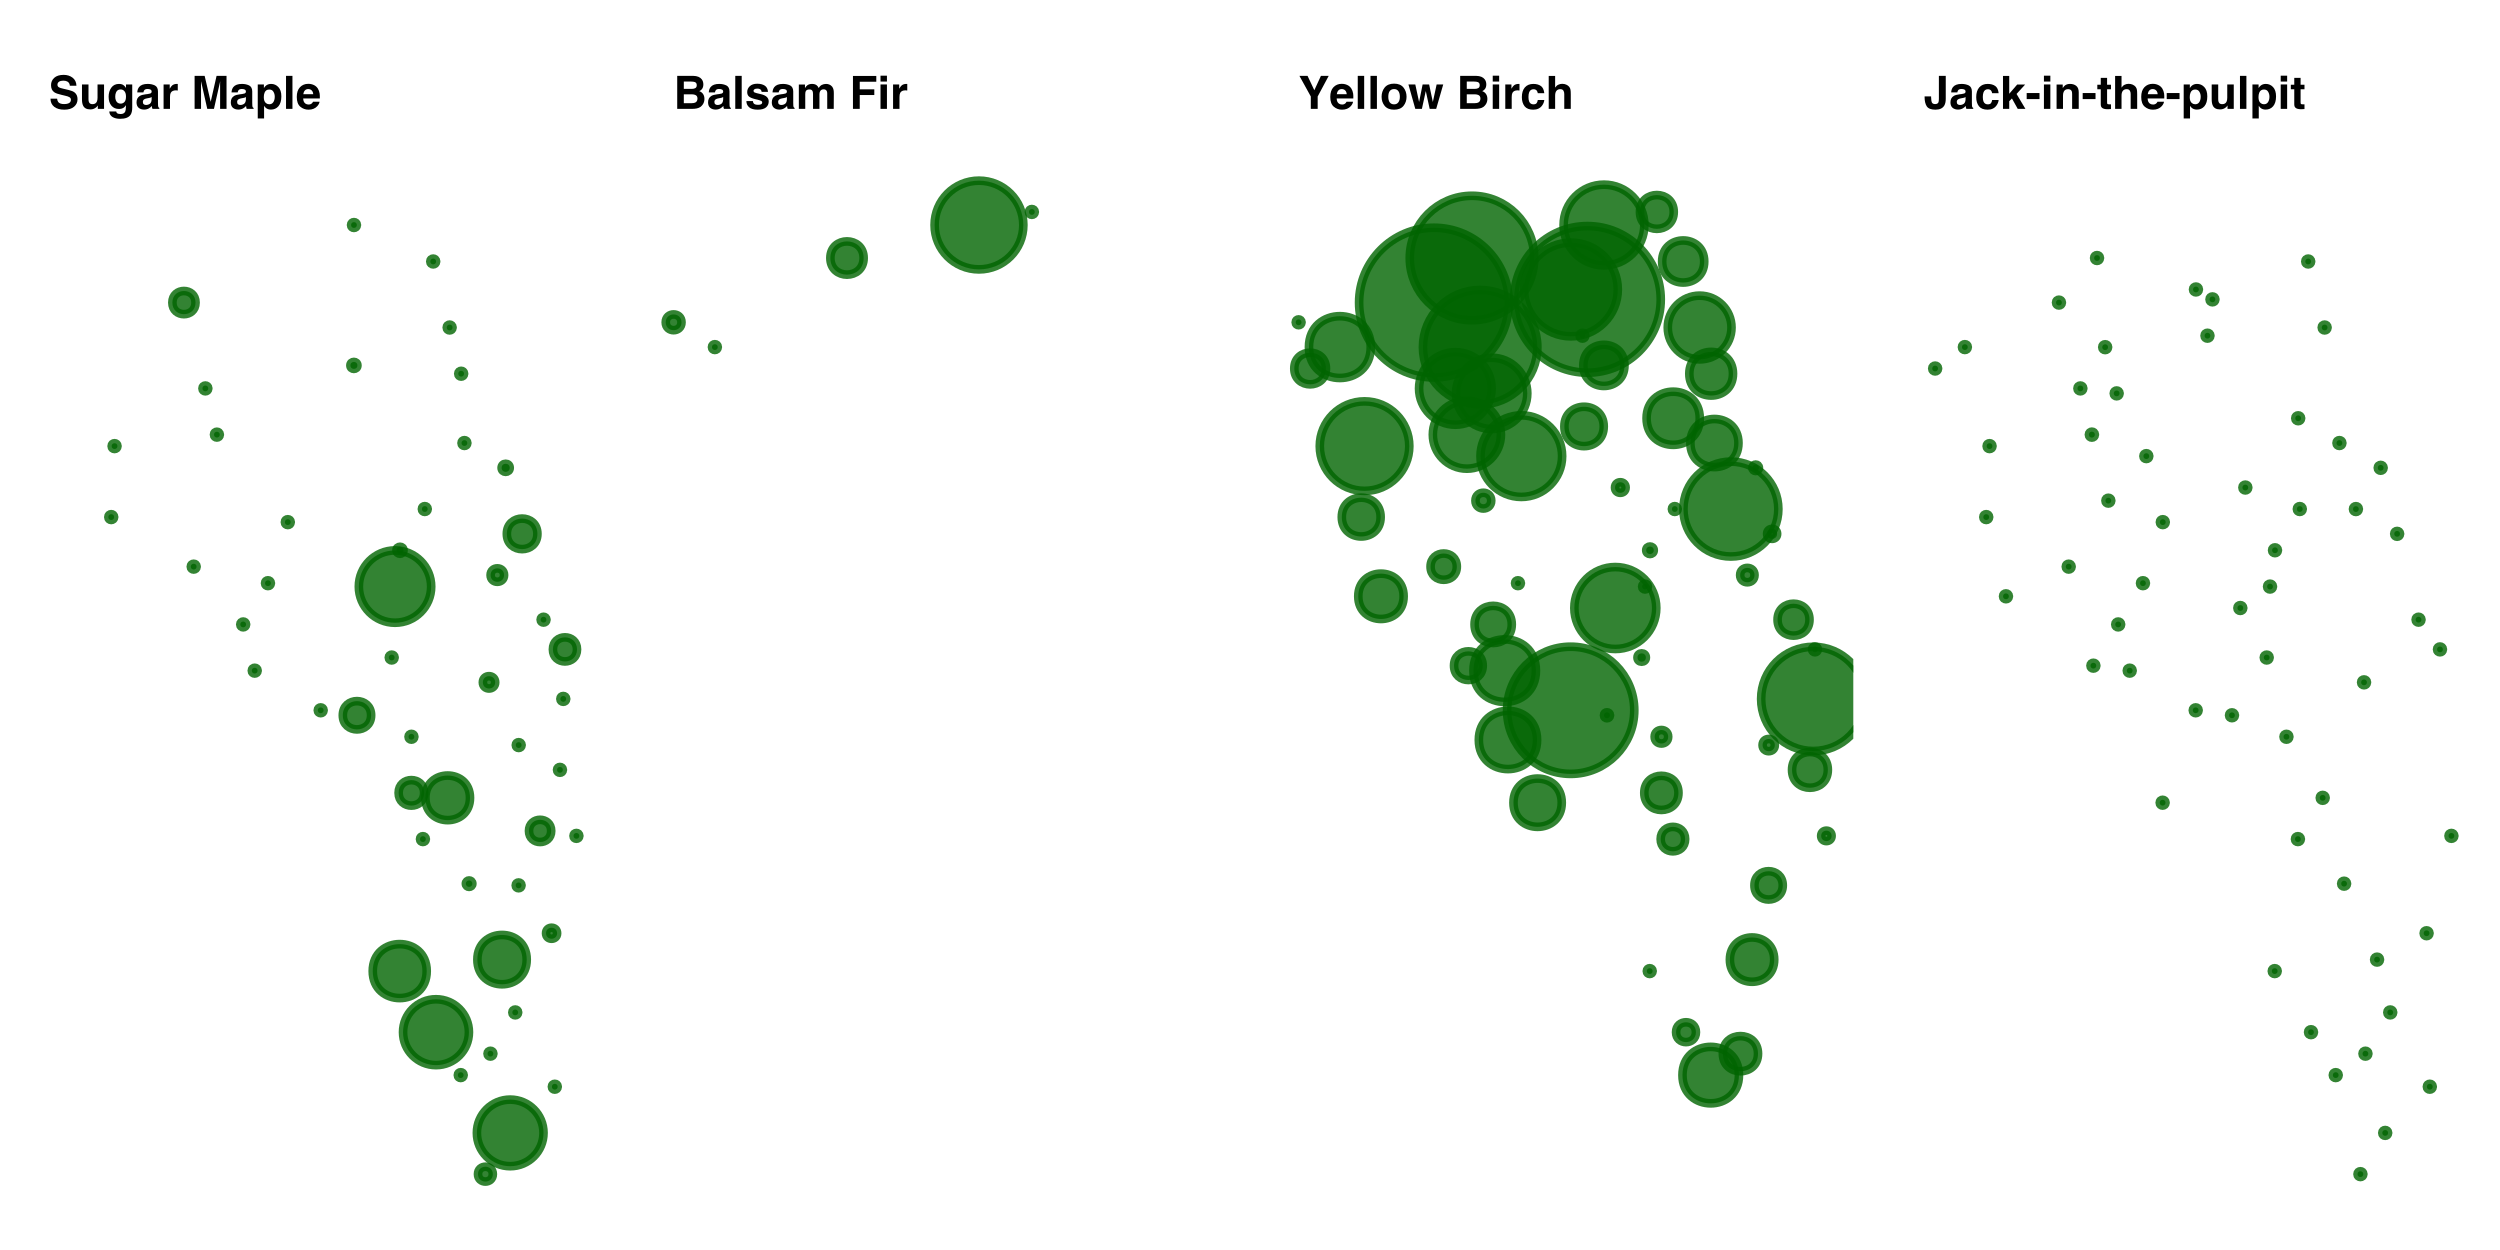 <?xml version="1.0" encoding="UTF-8"?>
<svg xmlns="http://www.w3.org/2000/svg" xmlns:xlink="http://www.w3.org/1999/xlink" width="432pt" height="216pt" viewBox="0 0 432 216" version="1.1">
<defs>
<g>
<symbol overflow="visible" id="glyph0-0">
<path style="stroke:none;" d="M 0.594 0 L 0.594 -5.703 L 5.188 -5.703 L 5.188 0 Z M 4.469 -0.719 L 4.469 -4.984 L 1.312 -4.984 L 1.312 -0.719 Z "/>
</symbol>
<symbol overflow="visible" id="glyph0-1">
<path style="stroke:none;" d="M 1.469 -1.766 C 1.5 -1.504 1.566 -1.305 1.672 -1.172 C 1.867 -0.941 2.203 -0.828 2.672 -0.828 C 2.953 -0.828 3.18 -0.859 3.359 -0.922 C 3.691 -1.035 3.859 -1.254 3.859 -1.578 C 3.859 -1.766 3.773 -1.91 3.609 -2.016 C 3.441 -2.117 3.18 -2.207 2.828 -2.281 L 2.234 -2.422 C 1.641 -2.555 1.227 -2.703 1 -2.859 C 0.613 -3.117 0.422 -3.531 0.422 -4.094 C 0.422 -4.602 0.602 -5.023 0.969 -5.359 C 1.344 -5.703 1.891 -5.875 2.609 -5.875 C 3.211 -5.875 3.723 -5.711 4.141 -5.391 C 4.566 -5.066 4.789 -4.602 4.812 -4 L 3.672 -4 C 3.648 -4.344 3.5 -4.586 3.219 -4.734 C 3.039 -4.828 2.812 -4.875 2.531 -4.875 C 2.227 -4.875 1.984 -4.812 1.797 -4.688 C 1.617 -4.562 1.531 -4.391 1.531 -4.172 C 1.531 -3.973 1.617 -3.82 1.797 -3.719 C 1.91 -3.645 2.156 -3.566 2.531 -3.484 L 3.516 -3.25 C 3.953 -3.145 4.281 -3.004 4.5 -2.828 C 4.832 -2.555 5 -2.172 5 -1.672 C 5 -1.148 4.801 -0.719 4.406 -0.375 C 4.008 -0.031 3.445 0.141 2.719 0.141 C 1.977 0.141 1.395 -0.023 0.969 -0.359 C 0.539 -0.703 0.328 -1.172 0.328 -1.766 Z M 2.625 -5.875 Z "/>
</symbol>
<symbol overflow="visible" id="glyph0-2">
<path style="stroke:none;" d="M 1.609 -4.219 L 1.609 -1.672 C 1.609 -1.43 1.641 -1.254 1.703 -1.141 C 1.797 -0.922 1.992 -0.812 2.297 -0.812 C 2.672 -0.812 2.926 -0.961 3.062 -1.266 C 3.133 -1.43 3.172 -1.648 3.172 -1.922 L 3.172 -4.219 L 4.297 -4.219 L 4.297 0 L 3.219 0 L 3.219 -0.594 C 3.207 -0.582 3.18 -0.547 3.141 -0.484 C 3.098 -0.422 3.051 -0.363 3 -0.312 C 2.82 -0.156 2.648 -0.051 2.484 0 C 2.328 0.062 2.141 0.094 1.922 0.094 C 1.297 0.094 0.879 -0.129 0.672 -0.578 C 0.547 -0.828 0.484 -1.191 0.484 -1.672 L 0.484 -4.219 Z M 2.391 -4.328 Z "/>
</symbol>
<symbol overflow="visible" id="glyph0-3">
<path style="stroke:none;" d="M 2.328 -0.906 C 2.586 -0.906 2.805 -1 2.984 -1.188 C 3.16 -1.383 3.25 -1.695 3.25 -2.125 C 3.25 -2.531 3.16 -2.836 2.984 -3.047 C 2.816 -3.254 2.594 -3.359 2.312 -3.359 C 1.926 -3.359 1.66 -3.176 1.516 -2.812 C 1.43 -2.613 1.391 -2.375 1.391 -2.094 C 1.391 -1.844 1.43 -1.625 1.516 -1.438 C 1.672 -1.082 1.941 -0.906 2.328 -0.906 Z M 2.047 -4.312 C 2.266 -4.312 2.453 -4.281 2.609 -4.219 C 2.867 -4.102 3.082 -3.898 3.25 -3.609 L 3.25 -4.219 L 4.328 -4.219 L 4.328 -0.219 C 4.328 0.32 4.234 0.734 4.047 1.016 C 3.734 1.484 3.129 1.719 2.234 1.719 C 1.703 1.719 1.266 1.613 0.922 1.406 C 0.578 1.195 0.391 0.879 0.359 0.453 L 1.562 0.453 C 1.582 0.586 1.629 0.68 1.703 0.734 C 1.828 0.836 2.031 0.891 2.312 0.891 C 2.707 0.891 2.973 0.754 3.109 0.484 C 3.191 0.316 3.234 0.031 3.234 -0.375 L 3.234 -0.641 C 3.129 -0.461 3.016 -0.328 2.891 -0.234 C 2.672 -0.066 2.383 0.016 2.031 0.016 C 1.488 0.016 1.055 -0.172 0.734 -0.547 C 0.41 -0.93 0.25 -1.445 0.25 -2.094 C 0.25 -2.719 0.406 -3.242 0.719 -3.672 C 1.031 -4.098 1.473 -4.312 2.047 -4.312 Z M 2.406 -4.328 Z "/>
</symbol>
<symbol overflow="visible" id="glyph0-4">
<path style="stroke:none;" d="M 2.844 -2.047 C 2.77 -2.004 2.695 -1.969 2.625 -1.938 C 2.551 -1.914 2.457 -1.895 2.344 -1.875 L 2.094 -1.828 C 1.852 -1.785 1.688 -1.734 1.594 -1.672 C 1.414 -1.566 1.328 -1.41 1.328 -1.203 C 1.328 -1.016 1.379 -0.879 1.484 -0.797 C 1.586 -0.711 1.719 -0.672 1.875 -0.672 C 2.113 -0.672 2.332 -0.738 2.531 -0.875 C 2.727 -1.02 2.832 -1.273 2.844 -1.641 Z M 2.172 -2.562 C 2.367 -2.594 2.516 -2.625 2.609 -2.656 C 2.766 -2.727 2.844 -2.832 2.844 -2.969 C 2.844 -3.145 2.781 -3.266 2.656 -3.328 C 2.539 -3.398 2.367 -3.438 2.141 -3.438 C 1.879 -3.438 1.691 -3.367 1.578 -3.234 C 1.504 -3.141 1.453 -3.008 1.422 -2.844 L 0.359 -2.844 C 0.379 -3.219 0.484 -3.523 0.672 -3.766 C 0.961 -4.129 1.461 -4.312 2.172 -4.312 C 2.629 -4.312 3.039 -4.223 3.406 -4.047 C 3.758 -3.859 3.938 -3.508 3.938 -3 L 3.938 -1.078 C 3.938 -0.941 3.941 -0.773 3.953 -0.578 C 3.961 -0.441 3.984 -0.348 4.016 -0.297 C 4.047 -0.242 4.098 -0.195 4.172 -0.156 L 4.172 0 L 2.984 0 C 2.941 -0.082 2.914 -0.16 2.906 -0.234 C 2.895 -0.316 2.883 -0.406 2.875 -0.5 C 2.727 -0.332 2.555 -0.191 2.359 -0.078 C 2.117 0.055 1.848 0.125 1.547 0.125 C 1.16 0.125 0.844 0.02 0.594 -0.188 C 0.352 -0.406 0.234 -0.719 0.234 -1.125 C 0.234 -1.645 0.43 -2.02 0.828 -2.25 C 1.047 -2.375 1.367 -2.461 1.797 -2.516 Z M 2.234 -4.328 Z "/>
</symbol>
<symbol overflow="visible" id="glyph0-5">
<path style="stroke:none;" d="M 2.797 -4.312 C 2.816 -4.312 2.832 -4.312 2.844 -4.312 C 2.863 -4.312 2.898 -4.312 2.953 -4.312 L 2.953 -3.172 C 2.879 -3.18 2.816 -3.188 2.766 -3.188 C 2.711 -3.195 2.672 -3.203 2.641 -3.203 C 2.191 -3.203 1.891 -3.055 1.734 -2.766 C 1.648 -2.598 1.609 -2.348 1.609 -2.016 L 1.609 0 L 0.5 0 L 0.5 -4.219 L 1.562 -4.219 L 1.562 -3.484 C 1.727 -3.766 1.875 -3.957 2 -4.062 C 2.207 -4.227 2.473 -4.312 2.797 -4.312 Z "/>
</symbol>
<symbol overflow="visible" id="glyph0-6">
<path style="stroke:none;" d=""/>
</symbol>
<symbol overflow="visible" id="glyph0-7">
<path style="stroke:none;" d="M 4.375 -5.703 L 6.094 -5.703 L 6.094 0 L 4.984 0 L 4.984 -3.859 C 4.984 -3.961 4.984 -4.113 4.984 -4.312 C 4.992 -4.52 5 -4.676 5 -4.781 L 3.922 0 L 2.766 0 L 1.688 -4.781 C 1.688 -4.676 1.688 -4.52 1.688 -4.312 C 1.688 -4.113 1.688 -3.961 1.688 -3.859 L 1.688 0 L 0.578 0 L 0.578 -5.703 L 2.312 -5.703 L 3.359 -1.219 Z "/>
</symbol>
<symbol overflow="visible" id="glyph0-8">
<path style="stroke:none;" d="M 3.422 -2.109 C 3.422 -2.43 3.344 -2.719 3.188 -2.969 C 3.039 -3.219 2.801 -3.344 2.469 -3.344 C 2.07 -3.344 1.801 -3.156 1.656 -2.781 C 1.57 -2.57 1.531 -2.316 1.531 -2.016 C 1.531 -1.523 1.66 -1.18 1.922 -0.984 C 2.078 -0.859 2.258 -0.797 2.469 -0.797 C 2.781 -0.797 3.016 -0.914 3.172 -1.156 C 3.336 -1.395 3.422 -1.711 3.422 -2.109 Z M 2.797 -4.312 C 3.285 -4.312 3.703 -4.129 4.047 -3.766 C 4.391 -3.398 4.562 -2.863 4.562 -2.156 C 4.562 -1.414 4.395 -0.848 4.062 -0.453 C 3.727 -0.066 3.297 0.125 2.766 0.125 C 2.43 0.125 2.156 0.039 1.938 -0.125 C 1.812 -0.219 1.691 -0.352 1.578 -0.531 L 1.578 1.656 L 0.484 1.656 L 0.484 -4.219 L 1.547 -4.219 L 1.547 -3.594 C 1.66 -3.781 1.785 -3.926 1.922 -4.031 C 2.16 -4.219 2.453 -4.312 2.797 -4.312 Z "/>
</symbol>
<symbol overflow="visible" id="glyph0-9">
<path style="stroke:none;" d="M 1.641 0 L 0.531 0 L 0.531 -5.703 L 1.641 -5.703 Z "/>
</symbol>
<symbol overflow="visible" id="glyph0-10">
<path style="stroke:none;" d="M 2.172 -3.422 C 1.922 -3.422 1.723 -3.336 1.578 -3.172 C 1.441 -3.016 1.352 -2.801 1.312 -2.531 L 3.031 -2.531 C 3.008 -2.82 2.922 -3.039 2.766 -3.188 C 2.609 -3.344 2.41 -3.422 2.172 -3.422 Z M 2.172 -4.328 C 2.523 -4.328 2.844 -4.258 3.125 -4.125 C 3.406 -4 3.641 -3.797 3.828 -3.516 C 3.984 -3.266 4.086 -2.973 4.141 -2.641 C 4.172 -2.441 4.18 -2.16 4.172 -1.797 L 1.297 -1.797 C 1.305 -1.379 1.438 -1.082 1.688 -0.906 C 1.844 -0.801 2.023 -0.75 2.234 -0.75 C 2.461 -0.75 2.648 -0.816 2.797 -0.953 C 2.867 -1.016 2.938 -1.109 3 -1.234 L 4.125 -1.234 C 4.094 -0.984 3.961 -0.727 3.734 -0.469 C 3.367 -0.062 2.863 0.141 2.219 0.141 C 1.676 0.141 1.203 -0.031 0.797 -0.375 C 0.391 -0.719 0.188 -1.281 0.188 -2.062 C 0.188 -2.789 0.367 -3.348 0.734 -3.734 C 1.109 -4.129 1.586 -4.328 2.172 -4.328 Z M 2.25 -4.328 Z "/>
</symbol>
<symbol overflow="visible" id="glyph0-11">
<path style="stroke:none;" d="M 1.766 -4.719 L 1.766 -3.453 L 3.156 -3.453 C 3.406 -3.453 3.609 -3.5 3.766 -3.594 C 3.922 -3.688 4 -3.852 4 -4.094 C 4 -4.363 3.895 -4.539 3.688 -4.625 C 3.508 -4.688 3.285 -4.719 3.016 -4.719 Z M 1.766 -2.516 L 1.766 -0.984 L 3.156 -0.984 C 3.406 -0.984 3.602 -1.02 3.75 -1.094 C 4 -1.219 4.125 -1.453 4.125 -1.797 C 4.125 -2.098 4 -2.301 3.75 -2.406 C 3.613 -2.469 3.422 -2.504 3.172 -2.516 Z M 3.391 -5.703 C 4.086 -5.691 4.582 -5.488 4.875 -5.094 C 5.051 -4.852 5.141 -4.562 5.141 -4.219 C 5.141 -3.875 5.051 -3.598 4.875 -3.391 C 4.781 -3.266 4.633 -3.156 4.438 -3.062 C 4.727 -2.957 4.945 -2.789 5.094 -2.562 C 5.25 -2.332 5.328 -2.051 5.328 -1.719 C 5.328 -1.383 5.242 -1.082 5.078 -0.812 C 4.961 -0.633 4.828 -0.484 4.672 -0.359 C 4.484 -0.223 4.266 -0.129 4.016 -0.078 C 3.766 -0.023 3.492 0 3.203 0 L 0.625 0 L 0.625 -5.703 Z "/>
</symbol>
<symbol overflow="visible" id="glyph0-12">
<path style="stroke:none;" d="M 1.375 -1.344 C 1.395 -1.145 1.445 -1.004 1.531 -0.922 C 1.664 -0.773 1.914 -0.703 2.281 -0.703 C 2.5 -0.703 2.672 -0.734 2.797 -0.797 C 2.922 -0.867 2.984 -0.969 2.984 -1.094 C 2.984 -1.219 2.93 -1.312 2.828 -1.375 C 2.734 -1.438 2.352 -1.547 1.688 -1.703 C 1.207 -1.828 0.867 -1.977 0.672 -2.156 C 0.484 -2.332 0.391 -2.582 0.391 -2.906 C 0.391 -3.301 0.539 -3.641 0.844 -3.922 C 1.145 -4.203 1.57 -4.344 2.125 -4.344 C 2.656 -4.344 3.086 -4.234 3.422 -4.016 C 3.754 -3.805 3.941 -3.445 3.984 -2.938 L 2.891 -2.938 C 2.867 -3.07 2.828 -3.18 2.766 -3.266 C 2.641 -3.422 2.43 -3.5 2.141 -3.5 C 1.898 -3.5 1.727 -3.457 1.625 -3.375 C 1.531 -3.301 1.484 -3.219 1.484 -3.125 C 1.484 -2.988 1.535 -2.895 1.641 -2.844 C 1.754 -2.781 2.141 -2.676 2.797 -2.531 C 3.234 -2.426 3.562 -2.27 3.781 -2.062 C 4 -1.852 4.109 -1.594 4.109 -1.281 C 4.109 -0.863 3.953 -0.52 3.641 -0.25 C 3.328 0.008 2.848 0.141 2.203 0.141 C 1.535 0.141 1.039 0 0.719 -0.281 C 0.406 -0.562 0.25 -0.914 0.25 -1.344 Z M 2.219 -4.328 Z "/>
</symbol>
<symbol overflow="visible" id="glyph0-13">
<path style="stroke:none;" d="M 5.219 -4.312 C 5.406 -4.312 5.586 -4.273 5.766 -4.203 C 5.953 -4.129 6.117 -4.004 6.266 -3.828 C 6.379 -3.672 6.457 -3.488 6.5 -3.281 C 6.531 -3.133 6.547 -2.926 6.547 -2.656 L 6.531 0 L 5.406 0 L 5.406 -2.688 C 5.406 -2.844 5.379 -2.973 5.328 -3.078 C 5.234 -3.273 5.051 -3.375 4.781 -3.375 C 4.477 -3.375 4.27 -3.25 4.156 -3 C 4.094 -2.863 4.062 -2.703 4.062 -2.516 L 4.062 0 L 2.953 0 L 2.953 -2.516 C 2.953 -2.766 2.926 -2.945 2.875 -3.062 C 2.789 -3.258 2.613 -3.359 2.344 -3.359 C 2.02 -3.359 1.805 -3.258 1.703 -3.062 C 1.641 -2.938 1.609 -2.758 1.609 -2.531 L 1.609 0 L 0.5 0 L 0.5 -4.203 L 1.562 -4.203 L 1.562 -3.594 C 1.695 -3.812 1.828 -3.969 1.953 -4.062 C 2.172 -4.227 2.445 -4.312 2.781 -4.312 C 3.102 -4.312 3.363 -4.238 3.562 -4.094 C 3.727 -3.969 3.852 -3.801 3.938 -3.594 C 4.07 -3.844 4.25 -4.023 4.469 -4.141 C 4.695 -4.254 4.945 -4.312 5.219 -4.312 Z "/>
</symbol>
<symbol overflow="visible" id="glyph0-14">
<path style="stroke:none;" d="M 0.609 -5.688 L 4.641 -5.688 L 4.641 -4.688 L 1.781 -4.688 L 1.781 -3.375 L 4.297 -3.375 L 4.297 -2.391 L 1.781 -2.391 L 1.781 0 L 0.609 0 Z "/>
</symbol>
<symbol overflow="visible" id="glyph0-15">
<path style="stroke:none;" d="M 1.641 -4.719 L 0.531 -4.719 L 0.531 -5.734 L 1.641 -5.734 Z M 0.531 -4.219 L 1.641 -4.219 L 1.641 0 L 0.531 0 Z "/>
</symbol>
<symbol overflow="visible" id="glyph0-16">
<path style="stroke:none;" d="M 3.859 -5.703 L 5.203 -5.703 L 3.297 -2.141 L 3.297 0 L 2.109 0 L 2.109 -2.141 L 0.141 -5.703 L 1.547 -5.703 L 2.719 -3.219 Z M 2.672 -5.703 Z "/>
</symbol>
<symbol overflow="visible" id="glyph0-17">
<path style="stroke:none;" d="M 2.406 -0.781 C 2.727 -0.781 2.973 -0.895 3.141 -1.125 C 3.316 -1.352 3.406 -1.676 3.406 -2.094 C 3.406 -2.52 3.316 -2.848 3.141 -3.078 C 2.973 -3.305 2.727 -3.422 2.406 -3.422 C 2.082 -3.422 1.832 -3.305 1.656 -3.078 C 1.488 -2.848 1.406 -2.52 1.406 -2.094 C 1.406 -1.676 1.488 -1.352 1.656 -1.125 C 1.832 -0.895 2.082 -0.781 2.406 -0.781 Z M 4.562 -2.094 C 4.562 -1.477 4.383 -0.953 4.031 -0.516 C 3.676 -0.078 3.133 0.141 2.406 0.141 C 1.688 0.141 1.145 -0.078 0.781 -0.516 C 0.426 -0.953 0.25 -1.477 0.25 -2.094 C 0.25 -2.707 0.426 -3.238 0.781 -3.688 C 1.145 -4.133 1.688 -4.359 2.406 -4.359 C 3.133 -4.359 3.676 -4.133 4.031 -3.688 C 4.383 -3.238 4.562 -2.707 4.562 -2.094 Z M 2.406 -4.328 Z "/>
</symbol>
<symbol overflow="visible" id="glyph0-18">
<path style="stroke:none;" d="M 2.5 -4.219 L 3.625 -4.219 L 4.266 -1.188 L 4.922 -4.219 L 6.062 -4.219 L 4.844 0 L 3.719 0 L 3.047 -3.078 L 2.375 0 L 1.234 0 L 0.047 -4.219 L 1.234 -4.219 L 1.891 -1.188 Z "/>
</symbol>
<symbol overflow="visible" id="glyph0-19">
<path style="stroke:none;" d="M 3.031 -2.703 C 3.008 -2.859 2.957 -3 2.875 -3.125 C 2.75 -3.301 2.555 -3.391 2.297 -3.391 C 1.922 -3.391 1.664 -3.203 1.531 -2.828 C 1.457 -2.629 1.422 -2.367 1.422 -2.047 C 1.422 -1.734 1.457 -1.484 1.531 -1.297 C 1.664 -0.953 1.914 -0.781 2.281 -0.781 C 2.539 -0.781 2.723 -0.848 2.828 -0.984 C 2.93 -1.117 3 -1.301 3.031 -1.531 L 4.156 -1.531 C 4.125 -1.195 4 -0.879 3.781 -0.578 C 3.438 -0.098 2.926 0.141 2.25 0.141 C 1.57 0.141 1.07 -0.055 0.75 -0.453 C 0.438 -0.859 0.281 -1.379 0.281 -2.016 C 0.281 -2.742 0.453 -3.305 0.797 -3.703 C 1.148 -4.109 1.641 -4.312 2.266 -4.312 C 2.797 -4.312 3.227 -4.191 3.562 -3.953 C 3.895 -3.723 4.094 -3.305 4.156 -2.703 Z M 2.281 -4.328 Z "/>
</symbol>
<symbol overflow="visible" id="glyph0-20">
<path style="stroke:none;" d="M 2.844 -4.328 C 3.102 -4.328 3.336 -4.281 3.547 -4.188 C 3.766 -4.094 3.941 -3.957 4.078 -3.781 C 4.191 -3.625 4.258 -3.461 4.281 -3.297 C 4.312 -3.129 4.328 -2.852 4.328 -2.469 L 4.328 0 L 3.203 0 L 3.203 -2.562 C 3.203 -2.789 3.16 -2.973 3.078 -3.109 C 2.984 -3.305 2.797 -3.406 2.516 -3.406 C 2.223 -3.406 2 -3.305 1.844 -3.109 C 1.695 -2.922 1.625 -2.645 1.625 -2.281 L 1.625 0 L 0.516 0 L 0.516 -5.688 L 1.625 -5.688 L 1.625 -3.672 C 1.781 -3.91 1.961 -4.078 2.172 -4.172 C 2.379 -4.273 2.602 -4.328 2.844 -4.328 Z "/>
</symbol>
<symbol overflow="visible" id="glyph0-21">
<path style="stroke:none;" d="M 1.297 -2.156 L 1.297 -2.031 C 1.305 -1.594 1.352 -1.281 1.438 -1.094 C 1.531 -0.914 1.719 -0.828 2 -0.828 C 2.281 -0.828 2.469 -0.926 2.562 -1.125 C 2.613 -1.238 2.641 -1.438 2.641 -1.719 L 2.641 -5.703 L 3.828 -5.703 L 3.828 -1.734 C 3.828 -1.242 3.742 -0.859 3.578 -0.578 C 3.297 -0.098 2.785 0.141 2.047 0.141 C 1.305 0.141 0.805 -0.051 0.547 -0.438 C 0.297 -0.832 0.172 -1.363 0.172 -2.031 L 0.172 -2.156 Z "/>
</symbol>
<symbol overflow="visible" id="glyph0-22">
<path style="stroke:none;" d="M 0.5 -5.688 L 1.578 -5.688 L 1.578 -2.609 L 2.953 -4.203 L 4.328 -4.203 L 2.844 -2.578 L 4.375 0 L 3.047 0 L 2.047 -1.797 L 1.578 -1.328 L 1.578 0 L 0.5 0 Z "/>
</symbol>
<symbol overflow="visible" id="glyph0-23">
<path style="stroke:none;" d="M 0.188 -2.734 L 2.406 -2.734 L 2.406 -1.688 L 0.188 -1.688 Z "/>
</symbol>
<symbol overflow="visible" id="glyph0-24">
<path style="stroke:none;" d="M 2.844 -4.312 C 3.281 -4.312 3.641 -4.195 3.922 -3.969 C 4.203 -3.738 4.344 -3.363 4.344 -2.844 L 4.344 0 L 3.203 0 L 3.203 -2.562 C 3.203 -2.781 3.176 -2.953 3.125 -3.078 C 3.008 -3.297 2.801 -3.406 2.5 -3.406 C 2.125 -3.406 1.867 -3.242 1.734 -2.922 C 1.66 -2.754 1.625 -2.539 1.625 -2.281 L 1.625 0 L 0.516 0 L 0.516 -4.203 L 1.578 -4.203 L 1.578 -3.594 C 1.723 -3.812 1.859 -3.969 1.984 -4.062 C 2.211 -4.227 2.5 -4.312 2.844 -4.312 Z M 2.438 -4.328 Z "/>
</symbol>
<symbol overflow="visible" id="glyph0-25">
<path style="stroke:none;" d="M 0.078 -3.391 L 0.078 -4.172 L 0.672 -4.172 L 0.672 -5.359 L 1.766 -5.359 L 1.766 -4.172 L 2.438 -4.172 L 2.438 -3.391 L 1.766 -3.391 L 1.766 -1.172 C 1.766 -0.992 1.785 -0.883 1.828 -0.844 C 1.867 -0.801 2.004 -0.781 2.234 -0.781 C 2.266 -0.781 2.297 -0.781 2.328 -0.781 C 2.367 -0.781 2.406 -0.781 2.438 -0.781 L 2.438 0.031 L 1.922 0.062 C 1.398 0.07 1.047 -0.02 0.859 -0.219 C 0.734 -0.344 0.672 -0.535 0.672 -0.797 L 0.672 -3.391 Z "/>
</symbol>
</g>
<clipPath id="clip1">
  <path d="M 304 111 L 320.25 111 L 320.25 130 L 304 130 Z "/>
</clipPath>
<clipPath id="clip2">
  <path d="M 303 111 L 320.25 111 L 320.25 131 L 303 131 Z "/>
</clipPath>
</defs>
<g id="surface31">
<rect x="0" y="0" width="432" height="216" style="fill:rgb(100%,100%,100%);fill-opacity:1;stroke:none;"/>
<path style="fill-rule:nonzero;fill:rgb(0%,39.216%,0%);fill-opacity:0.8;stroke-width:1.5;stroke-linecap:round;stroke-linejoin:round;stroke:rgb(0%,39.216%,0%);stroke-opacity:0.8;stroke-miterlimit:10;" d="M 85.16 202.891 C 85.16 204.602 82.598 204.602 82.598 202.891 C 82.598 201.184 85.16 201.184 85.16 202.891 "/>
<path style="fill-rule:nonzero;fill:rgb(0%,39.216%,0%);fill-opacity:0.8;stroke-width:1.5;stroke-linecap:round;stroke-linejoin:round;stroke:rgb(0%,39.216%,0%);stroke-opacity:0.8;stroke-miterlimit:10;" d="M 93.918 195.766 C 93.918 198.945 91.34 201.52 88.16 201.52 C 84.984 201.52 82.406 198.945 82.406 195.766 C 82.406 192.59 84.984 190.012 88.16 190.012 C 91.34 190.012 93.918 192.59 93.918 195.766 "/>
<path style="fill-rule:nonzero;fill:rgb(0%,39.216%,0%);fill-opacity:0.8;stroke-width:1.5;stroke-linecap:round;stroke-linejoin:round;stroke:rgb(0%,39.216%,0%);stroke-opacity:0.8;stroke-miterlimit:10;" d="M 96.367 187.785 C 96.367 188.453 95.367 188.453 95.367 187.785 C 95.367 187.117 96.367 187.117 96.367 187.785 "/>
<path style="fill-rule:nonzero;fill:rgb(0%,39.216%,0%);fill-opacity:0.8;stroke-width:1.5;stroke-linecap:round;stroke-linejoin:round;stroke:rgb(0%,39.216%,0%);stroke-opacity:0.8;stroke-miterlimit:10;" d="M 80.113 185.781 C 80.113 186.445 79.113 186.445 79.113 185.781 C 79.113 185.113 80.113 185.113 80.113 185.781 "/>
<path style="fill-rule:nonzero;fill:rgb(0%,39.216%,0%);fill-opacity:0.8;stroke-width:1.5;stroke-linecap:round;stroke-linejoin:round;stroke:rgb(0%,39.216%,0%);stroke-opacity:0.8;stroke-miterlimit:10;" d="M 85.246 182.074 C 85.246 182.742 84.246 182.742 84.246 182.074 C 84.246 181.41 85.246 181.41 85.246 182.074 "/>
<path style="fill-rule:nonzero;fill:rgb(0%,39.216%,0%);fill-opacity:0.8;stroke-width:1.5;stroke-linecap:round;stroke-linejoin:round;stroke:rgb(0%,39.216%,0%);stroke-opacity:0.8;stroke-miterlimit:10;" d="M 81.031 178.363 C 81.031 181.508 78.48 184.055 75.34 184.055 C 72.195 184.055 69.645 181.508 69.645 178.363 C 69.645 175.219 72.195 172.672 75.34 172.672 C 78.48 172.672 81.031 175.219 81.031 178.363 "/>
<path style="fill-rule:nonzero;fill:rgb(0%,39.216%,0%);fill-opacity:0.8;stroke-width:1.5;stroke-linecap:round;stroke-linejoin:round;stroke:rgb(0%,39.216%,0%);stroke-opacity:0.8;stroke-miterlimit:10;" d="M 89.531 174.949 C 89.531 175.613 88.531 175.613 88.531 174.949 C 88.531 174.281 89.531 174.281 89.531 174.949 "/>
<path style="fill-rule:nonzero;fill:rgb(0%,39.216%,0%);fill-opacity:0.8;stroke-width:1.5;stroke-linecap:round;stroke-linejoin:round;stroke:rgb(0%,39.216%,0%);stroke-opacity:0.8;stroke-miterlimit:10;" d="M 91.016 165.82 C 91.016 171.504 82.492 171.504 82.492 165.82 C 82.492 160.141 91.016 160.141 91.016 165.82 "/>
<path style="fill-rule:nonzero;fill:rgb(0%,39.216%,0%);fill-opacity:0.8;stroke-width:1.5;stroke-linecap:round;stroke-linejoin:round;stroke:rgb(0%,39.216%,0%);stroke-opacity:0.8;stroke-miterlimit:10;" d="M 73.734 167.805 C 73.734 174.023 64.41 174.023 64.41 167.805 C 64.41 161.59 73.734 161.59 73.734 167.805 "/>
<path style="fill-rule:nonzero;fill:rgb(0%,39.216%,0%);fill-opacity:0.8;stroke-width:1.5;stroke-linecap:round;stroke-linejoin:round;stroke:rgb(0%,39.216%,0%);stroke-opacity:0.8;stroke-miterlimit:10;" d="M 96.266 161.266 C 96.266 162.535 94.359 162.535 94.359 161.266 C 94.359 159.996 96.266 159.996 96.266 161.266 "/>
<path style="fill-rule:nonzero;fill:rgb(0%,39.216%,0%);fill-opacity:0.8;stroke-width:1.5;stroke-linecap:round;stroke-linejoin:round;stroke:rgb(0%,39.216%,0%);stroke-opacity:0.8;stroke-miterlimit:10;" d="M 90.113 152.992 C 90.113 153.656 89.113 153.656 89.113 152.992 C 89.113 152.324 90.113 152.324 90.113 152.992 "/>
<path style="fill-rule:nonzero;fill:rgb(0%,39.216%,0%);fill-opacity:0.8;stroke-width:1.5;stroke-linecap:round;stroke-linejoin:round;stroke:rgb(0%,39.216%,0%);stroke-opacity:0.8;stroke-miterlimit:10;" d="M 81.617 152.699 C 81.617 153.441 80.504 153.441 80.504 152.699 C 80.504 151.957 81.617 151.957 81.617 152.699 "/>
<path style="fill-rule:nonzero;fill:rgb(0%,39.216%,0%);fill-opacity:0.8;stroke-width:1.5;stroke-linecap:round;stroke-linejoin:round;stroke:rgb(0%,39.216%,0%);stroke-opacity:0.8;stroke-miterlimit:10;" d="M 100.102 144.441 C 100.102 145.105 99.102 145.105 99.102 144.441 C 99.102 143.773 100.102 143.773 100.102 144.441 "/>
<path style="fill-rule:nonzero;fill:rgb(0%,39.216%,0%);fill-opacity:0.8;stroke-width:1.5;stroke-linecap:round;stroke-linejoin:round;stroke:rgb(0%,39.216%,0%);stroke-opacity:0.8;stroke-miterlimit:10;" d="M 73.578 144.996 C 73.578 145.664 72.578 145.664 72.578 144.996 C 72.578 144.328 73.578 144.328 73.578 144.996 "/>
<path style="fill-rule:nonzero;fill:rgb(0%,39.216%,0%);fill-opacity:0.8;stroke-width:1.5;stroke-linecap:round;stroke-linejoin:round;stroke:rgb(0%,39.216%,0%);stroke-opacity:0.8;stroke-miterlimit:10;" d="M 95.246 143.582 C 95.246 146.141 91.41 146.141 91.41 143.582 C 91.41 141.023 95.246 141.023 95.246 143.582 "/>
<path style="fill-rule:nonzero;fill:rgb(0%,39.216%,0%);fill-opacity:0.8;stroke-width:1.5;stroke-linecap:round;stroke-linejoin:round;stroke:rgb(0%,39.216%,0%);stroke-opacity:0.8;stroke-miterlimit:10;" d="M 81.215 137.867 C 81.215 143.004 73.508 143.004 73.508 137.867 C 73.508 132.73 81.215 132.73 81.215 137.867 "/>
<path style="fill-rule:nonzero;fill:rgb(0%,39.216%,0%);fill-opacity:0.8;stroke-width:1.5;stroke-linecap:round;stroke-linejoin:round;stroke:rgb(0%,39.216%,0%);stroke-opacity:0.8;stroke-miterlimit:10;" d="M 97.258 133.031 C 97.258 133.699 96.258 133.699 96.258 133.031 C 96.258 132.367 97.258 132.367 97.258 133.031 "/>
<path style="fill-rule:nonzero;fill:rgb(0%,39.216%,0%);fill-opacity:0.8;stroke-width:1.5;stroke-linecap:round;stroke-linejoin:round;stroke:rgb(0%,39.216%,0%);stroke-opacity:0.8;stroke-miterlimit:10;" d="M 73.289 137.008 C 73.289 139.945 68.883 139.945 68.883 137.008 C 68.883 134.07 73.289 134.07 73.289 137.008 "/>
<path style="fill-rule:nonzero;fill:rgb(0%,39.216%,0%);fill-opacity:0.8;stroke-width:1.5;stroke-linecap:round;stroke-linejoin:round;stroke:rgb(0%,39.216%,0%);stroke-opacity:0.8;stroke-miterlimit:10;" d="M 90.129 128.75 C 90.129 129.418 89.129 129.418 89.129 128.75 C 89.129 128.082 90.129 128.082 90.129 128.75 "/>
<path style="fill-rule:nonzero;fill:rgb(0%,39.216%,0%);fill-opacity:0.8;stroke-width:1.5;stroke-linecap:round;stroke-linejoin:round;stroke:rgb(0%,39.216%,0%);stroke-opacity:0.8;stroke-miterlimit:10;" d="M 71.594 127.312 C 71.594 127.98 70.594 127.98 70.594 127.312 C 70.594 126.648 71.594 126.648 71.594 127.312 "/>
<path style="fill-rule:nonzero;fill:rgb(0%,39.216%,0%);fill-opacity:0.8;stroke-width:1.5;stroke-linecap:round;stroke-linejoin:round;stroke:rgb(0%,39.216%,0%);stroke-opacity:0.8;stroke-miterlimit:10;" d="M 97.832 120.773 C 97.832 121.438 96.832 121.438 96.832 120.773 C 96.832 120.105 97.832 120.105 97.832 120.773 "/>
<path style="fill-rule:nonzero;fill:rgb(0%,39.216%,0%);fill-opacity:0.8;stroke-width:1.5;stroke-linecap:round;stroke-linejoin:round;stroke:rgb(0%,39.216%,0%);stroke-opacity:0.8;stroke-miterlimit:10;" d="M 64.129 123.602 C 64.129 126.859 59.238 126.859 59.238 123.602 C 59.238 120.34 64.129 120.34 64.129 123.602 "/>
<path style="fill-rule:nonzero;fill:rgb(0%,39.216%,0%);fill-opacity:0.8;stroke-width:1.5;stroke-linecap:round;stroke-linejoin:round;stroke:rgb(0%,39.216%,0%);stroke-opacity:0.8;stroke-miterlimit:10;" d="M 85.566 117.91 C 85.566 119.332 83.438 119.332 83.438 117.91 C 83.438 116.488 85.566 116.488 85.566 117.91 "/>
<path style="fill-rule:nonzero;fill:rgb(0%,39.216%,0%);fill-opacity:0.8;stroke-width:1.5;stroke-linecap:round;stroke-linejoin:round;stroke:rgb(0%,39.216%,0%);stroke-opacity:0.8;stroke-miterlimit:10;" d="M 55.914 122.738 C 55.914 123.406 54.914 123.406 54.914 122.738 C 54.914 122.074 55.914 122.074 55.914 122.738 "/>
<path style="fill-rule:nonzero;fill:rgb(0%,39.216%,0%);fill-opacity:0.8;stroke-width:1.5;stroke-linecap:round;stroke-linejoin:round;stroke:rgb(0%,39.216%,0%);stroke-opacity:0.8;stroke-miterlimit:10;" d="M 99.707 112.215 C 99.707 114.992 95.543 114.992 95.543 112.215 C 95.543 109.441 99.707 109.441 99.707 112.215 "/>
<path style="fill-rule:nonzero;fill:rgb(0%,39.216%,0%);fill-opacity:0.8;stroke-width:1.5;stroke-linecap:round;stroke-linejoin:round;stroke:rgb(0%,39.216%,0%);stroke-opacity:0.8;stroke-miterlimit:10;" d="M 44.512 115.891 C 44.512 116.555 43.512 116.555 43.512 115.891 C 43.512 115.223 44.512 115.223 44.512 115.891 "/>
<path style="fill-rule:nonzero;fill:rgb(0%,39.216%,0%);fill-opacity:0.8;stroke-width:1.5;stroke-linecap:round;stroke-linejoin:round;stroke:rgb(0%,39.216%,0%);stroke-opacity:0.8;stroke-miterlimit:10;" d="M 68.184 113.621 C 68.184 114.289 67.184 114.289 67.184 113.621 C 67.184 112.957 68.184 112.957 68.184 113.621 "/>
<path style="fill-rule:nonzero;fill:rgb(0%,39.216%,0%);fill-opacity:0.8;stroke-width:1.5;stroke-linecap:round;stroke-linejoin:round;stroke:rgb(0%,39.216%,0%);stroke-opacity:0.8;stroke-miterlimit:10;" d="M 94.422 107.082 C 94.422 107.746 93.422 107.746 93.422 107.082 C 93.422 106.414 94.422 106.414 94.422 107.082 "/>
<path style="fill-rule:nonzero;fill:rgb(0%,39.216%,0%);fill-opacity:0.8;stroke-width:1.5;stroke-linecap:round;stroke-linejoin:round;stroke:rgb(0%,39.216%,0%);stroke-opacity:0.8;stroke-miterlimit:10;" d="M 87.102 99.375 C 87.102 100.922 84.777 100.922 84.777 99.375 C 84.777 97.824 87.102 97.824 87.102 99.375 "/>
<path style="fill-rule:nonzero;fill:rgb(0%,39.216%,0%);fill-opacity:0.8;stroke-width:1.5;stroke-linecap:round;stroke-linejoin:round;stroke:rgb(0%,39.216%,0%);stroke-opacity:0.8;stroke-miterlimit:10;" d="M 42.52 107.902 C 42.52 108.57 41.52 108.57 41.52 107.902 C 41.52 107.238 42.52 107.238 42.52 107.902 "/>
<path style="fill-rule:nonzero;fill:rgb(0%,39.216%,0%);fill-opacity:0.8;stroke-width:1.5;stroke-linecap:round;stroke-linejoin:round;stroke:rgb(0%,39.216%,0%);stroke-opacity:0.8;stroke-miterlimit:10;" d="M 74.508 101.363 C 74.508 104.812 71.707 107.609 68.258 107.609 C 64.809 107.609 62.008 104.812 62.008 101.363 C 62.008 97.91 64.809 95.113 68.258 95.113 C 71.707 95.113 74.508 97.91 74.508 101.363 "/>
<path style="fill-rule:nonzero;fill:rgb(0%,39.216%,0%);fill-opacity:0.8;stroke-width:1.5;stroke-linecap:round;stroke-linejoin:round;stroke:rgb(0%,39.216%,0%);stroke-opacity:0.8;stroke-miterlimit:10;" d="M 92.863 92.25 C 92.863 95.77 87.582 95.77 87.582 92.25 C 87.582 88.73 92.863 88.73 92.863 92.25 "/>
<path style="fill-rule:nonzero;fill:rgb(0%,39.216%,0%);fill-opacity:0.8;stroke-width:1.5;stroke-linecap:round;stroke-linejoin:round;stroke:rgb(0%,39.216%,0%);stroke-opacity:0.8;stroke-miterlimit:10;" d="M 46.801 100.777 C 46.801 101.441 45.801 101.441 45.801 100.777 C 45.801 100.109 46.801 100.109 46.801 100.777 "/>
<path style="fill-rule:nonzero;fill:rgb(0%,39.216%,0%);fill-opacity:0.8;stroke-width:1.5;stroke-linecap:round;stroke-linejoin:round;stroke:rgb(0%,39.216%,0%);stroke-opacity:0.8;stroke-miterlimit:10;" d="M 69.723 95.086 C 69.723 95.895 68.516 95.895 68.516 95.086 C 68.516 94.281 69.723 94.281 69.723 95.086 "/>
<path style="fill-rule:nonzero;fill:rgb(0%,39.216%,0%);fill-opacity:0.8;stroke-width:1.5;stroke-linecap:round;stroke-linejoin:round;stroke:rgb(0%,39.216%,0%);stroke-opacity:0.8;stroke-miterlimit:10;" d="M 33.969 97.918 C 33.969 98.582 32.969 98.582 32.969 97.918 C 32.969 97.25 33.969 97.25 33.969 97.918 "/>
<path style="fill-rule:nonzero;fill:rgb(0%,39.216%,0%);fill-opacity:0.8;stroke-width:1.5;stroke-linecap:round;stroke-linejoin:round;stroke:rgb(0%,39.216%,0%);stroke-opacity:0.8;stroke-miterlimit:10;" d="M 50.23 90.227 C 50.23 90.895 49.23 90.895 49.23 90.227 C 49.23 89.559 50.23 89.559 50.23 90.227 "/>
<path style="fill-rule:nonzero;fill:rgb(0%,39.216%,0%);fill-opacity:0.8;stroke-width:1.5;stroke-linecap:round;stroke-linejoin:round;stroke:rgb(0%,39.216%,0%);stroke-opacity:0.8;stroke-miterlimit:10;" d="M 73.902 87.961 C 73.902 88.625 72.902 88.625 72.902 87.961 C 72.902 87.293 73.902 87.293 73.902 87.961 "/>
<path style="fill-rule:nonzero;fill:rgb(0%,39.216%,0%);fill-opacity:0.8;stroke-width:1.5;stroke-linecap:round;stroke-linejoin:round;stroke:rgb(0%,39.216%,0%);stroke-opacity:0.8;stroke-miterlimit:10;" d="M 88.078 80.84 C 88.078 81.77 86.68 81.77 86.68 80.84 C 86.68 79.906 88.078 79.906 88.078 80.84 "/>
<path style="fill-rule:nonzero;fill:rgb(0%,39.216%,0%);fill-opacity:0.8;stroke-width:1.5;stroke-linecap:round;stroke-linejoin:round;stroke:rgb(0%,39.216%,0%);stroke-opacity:0.8;stroke-miterlimit:10;" d="M 80.75 76.559 C 80.75 77.223 79.75 77.223 79.75 76.559 C 79.75 75.891 80.75 75.891 80.75 76.559 "/>
<path style="fill-rule:nonzero;fill:rgb(0%,39.216%,0%);fill-opacity:0.8;stroke-width:1.5;stroke-linecap:round;stroke-linejoin:round;stroke:rgb(0%,39.216%,0%);stroke-opacity:0.8;stroke-miterlimit:10;" d="M 19.719 89.352 C 19.719 90.02 18.719 90.02 18.719 89.352 C 18.719 88.684 19.719 88.684 19.719 89.352 "/>
<path style="fill-rule:nonzero;fill:rgb(0%,39.216%,0%);fill-opacity:0.8;stroke-width:1.5;stroke-linecap:round;stroke-linejoin:round;stroke:rgb(0%,39.216%,0%);stroke-opacity:0.8;stroke-miterlimit:10;" d="M 37.977 75.105 C 37.977 75.773 36.977 75.773 36.977 75.105 C 36.977 74.438 37.977 74.438 37.977 75.105 "/>
<path style="fill-rule:nonzero;fill:rgb(0%,39.216%,0%);fill-opacity:0.8;stroke-width:1.5;stroke-linecap:round;stroke-linejoin:round;stroke:rgb(0%,39.216%,0%);stroke-opacity:0.8;stroke-miterlimit:10;" d="M 80.188 64.578 C 80.188 65.246 79.188 65.246 79.188 64.578 C 79.188 63.914 80.188 63.914 80.188 64.578 "/>
<path style="fill-rule:nonzero;fill:rgb(0%,39.216%,0%);fill-opacity:0.8;stroke-width:1.5;stroke-linecap:round;stroke-linejoin:round;stroke:rgb(0%,39.216%,0%);stroke-opacity:0.8;stroke-miterlimit:10;" d="M 20.293 77.09 C 20.293 77.758 19.293 77.758 19.293 77.09 C 19.293 76.422 20.293 76.422 20.293 77.09 "/>
<path style="fill-rule:nonzero;fill:rgb(0%,39.216%,0%);fill-opacity:0.8;stroke-width:1.5;stroke-linecap:round;stroke-linejoin:round;stroke:rgb(0%,39.216%,0%);stroke-opacity:0.8;stroke-miterlimit:10;" d="M 61.758 63.145 C 61.758 63.949 60.551 63.949 60.551 63.145 C 60.551 62.336 61.758 62.336 61.758 63.145 "/>
<path style="fill-rule:nonzero;fill:rgb(0%,39.216%,0%);fill-opacity:0.8;stroke-width:1.5;stroke-linecap:round;stroke-linejoin:round;stroke:rgb(0%,39.216%,0%);stroke-opacity:0.8;stroke-miterlimit:10;" d="M 35.984 67.121 C 35.984 67.785 34.984 67.785 34.984 67.121 C 34.984 66.453 35.984 66.453 35.984 67.121 "/>
<path style="fill-rule:nonzero;fill:rgb(0%,39.216%,0%);fill-opacity:0.8;stroke-width:1.5;stroke-linecap:round;stroke-linejoin:round;stroke:rgb(0%,39.216%,0%);stroke-opacity:0.8;stroke-miterlimit:10;" d="M 78.195 56.594 C 78.195 57.262 77.195 57.262 77.195 56.594 C 77.195 55.926 78.195 55.926 78.195 56.594 "/>
<path style="fill-rule:nonzero;fill:rgb(0%,39.216%,0%);fill-opacity:0.8;stroke-width:1.5;stroke-linecap:round;stroke-linejoin:round;stroke:rgb(0%,39.216%,0%);stroke-opacity:0.8;stroke-miterlimit:10;" d="M 33.789 52.289 C 33.789 54.957 29.785 54.957 29.785 52.289 C 29.785 49.617 33.789 49.617 33.789 52.289 "/>
<path style="fill-rule:nonzero;fill:rgb(0%,39.216%,0%);fill-opacity:0.8;stroke-width:1.5;stroke-linecap:round;stroke-linejoin:round;stroke:rgb(0%,39.216%,0%);stroke-opacity:0.8;stroke-miterlimit:10;" d="M 75.355 45.188 C 75.355 45.852 74.355 45.852 74.355 45.188 C 74.355 44.52 75.355 44.52 75.355 45.188 "/>
<path style="fill-rule:nonzero;fill:rgb(0%,39.216%,0%);fill-opacity:0.8;stroke-width:1.5;stroke-linecap:round;stroke-linejoin:round;stroke:rgb(0%,39.216%,0%);stroke-opacity:0.8;stroke-miterlimit:10;" d="M 61.664 38.883 C 61.664 39.551 60.664 39.551 60.664 38.883 C 60.664 38.219 61.664 38.219 61.664 38.883 "/>
<g style="fill:rgb(0%,0%,0%);fill-opacity:1;">
  <use xlink:href="#glyph0-1" x="8.398" y="18.812"/>
  <use xlink:href="#glyph0-2" x="13.682" y="18.812"/>
  <use xlink:href="#glyph0-3" x="18.521" y="18.812"/>
  <use xlink:href="#glyph0-4" x="23.36" y="18.812"/>
  <use xlink:href="#glyph0-5" x="27.766" y="18.812"/>
  <use xlink:href="#glyph0-6" x="30.849" y="18.812"/>
  <use xlink:href="#glyph0-7" x="33.05" y="18.812"/>
  <use xlink:href="#glyph0-4" x="39.649" y="18.812"/>
  <use xlink:href="#glyph0-8" x="44.055" y="18.812"/>
  <use xlink:href="#glyph0-9" x="48.894" y="18.812"/>
  <use xlink:href="#glyph0-10" x="51.095" y="18.812"/>
</g>
<path style="fill-rule:nonzero;fill:rgb(0%,39.216%,0%);fill-opacity:0.8;stroke-width:1.5;stroke-linecap:round;stroke-linejoin:round;stroke:rgb(0%,39.216%,0%);stroke-opacity:0.8;stroke-miterlimit:10;" d="M 124.027 59.977 C 124.027 60.645 123.027 60.645 123.027 59.977 C 123.027 59.312 124.027 59.312 124.027 59.977 "/>
<path style="fill-rule:nonzero;fill:rgb(0%,39.216%,0%);fill-opacity:0.8;stroke-width:1.5;stroke-linecap:round;stroke-linejoin:round;stroke:rgb(0%,39.216%,0%);stroke-opacity:0.8;stroke-miterlimit:10;" d="M 117.762 55.695 C 117.762 57.512 115.039 57.512 115.039 55.695 C 115.039 53.879 117.762 53.879 117.762 55.695 "/>
<path style="fill-rule:nonzero;fill:rgb(0%,39.216%,0%);fill-opacity:0.8;stroke-width:1.5;stroke-linecap:round;stroke-linejoin:round;stroke:rgb(0%,39.216%,0%);stroke-opacity:0.8;stroke-miterlimit:10;" d="M 149.238 44.586 C 149.238 48.418 143.488 48.418 143.488 44.586 C 143.488 40.754 149.238 40.754 149.238 44.586 "/>
<path style="fill-rule:nonzero;fill:rgb(0%,39.216%,0%);fill-opacity:0.8;stroke-width:1.5;stroke-linecap:round;stroke-linejoin:round;stroke:rgb(0%,39.216%,0%);stroke-opacity:0.8;stroke-miterlimit:10;" d="M 176.832 38.883 C 176.832 43.117 173.398 46.551 169.164 46.551 C 164.93 46.551 161.5 43.117 161.5 38.883 C 161.5 34.648 164.93 31.219 169.164 31.219 C 173.398 31.219 176.832 34.648 176.832 38.883 "/>
<path style="fill-rule:nonzero;fill:rgb(0%,39.216%,0%);fill-opacity:0.8;stroke-width:1.5;stroke-linecap:round;stroke-linejoin:round;stroke:rgb(0%,39.216%,0%);stroke-opacity:0.8;stroke-miterlimit:10;" d="M 178.805 36.625 C 178.805 37.289 177.805 37.289 177.805 36.625 C 177.805 35.957 178.805 35.957 178.805 36.625 "/>
<g style="fill:rgb(0%,0%,0%);fill-opacity:1;">
  <use xlink:href="#glyph0-11" x="116.398" y="18.812"/>
  <use xlink:href="#glyph0-4" x="122.119" y="18.812"/>
  <use xlink:href="#glyph0-9" x="126.525" y="18.812"/>
  <use xlink:href="#glyph0-12" x="128.726" y="18.812"/>
  <use xlink:href="#glyph0-4" x="133.132" y="18.812"/>
  <use xlink:href="#glyph0-13" x="137.538" y="18.812"/>
  <use xlink:href="#glyph0-6" x="144.581" y="18.812"/>
  <use xlink:href="#glyph0-14" x="146.782" y="18.812"/>
  <use xlink:href="#glyph0-15" x="151.621" y="18.812"/>
  <use xlink:href="#glyph0-5" x="153.822" y="18.812"/>
</g>
<path style="fill-rule:nonzero;fill:rgb(0%,39.216%,0%);fill-opacity:0.8;stroke-width:1.5;stroke-linecap:round;stroke-linejoin:round;stroke:rgb(0%,39.216%,0%);stroke-opacity:0.8;stroke-miterlimit:10;" d="M 300.492 185.781 C 300.492 192.285 290.73 192.285 290.73 185.781 C 290.73 179.273 300.492 179.273 300.492 185.781 "/>
<path style="fill-rule:nonzero;fill:rgb(0%,39.216%,0%);fill-opacity:0.8;stroke-width:1.5;stroke-linecap:round;stroke-linejoin:round;stroke:rgb(0%,39.216%,0%);stroke-opacity:0.8;stroke-miterlimit:10;" d="M 303.785 182.074 C 303.785 186.125 297.711 186.125 297.711 182.074 C 297.711 178.027 303.785 178.027 303.785 182.074 "/>
<path style="fill-rule:nonzero;fill:rgb(0%,39.216%,0%);fill-opacity:0.8;stroke-width:1.5;stroke-linecap:round;stroke-linejoin:round;stroke:rgb(0%,39.216%,0%);stroke-opacity:0.8;stroke-miterlimit:10;" d="M 293.055 178.363 C 293.055 180.648 289.625 180.648 289.625 178.363 C 289.625 176.078 293.055 176.078 293.055 178.363 "/>
<path style="fill-rule:nonzero;fill:rgb(0%,39.216%,0%);fill-opacity:0.8;stroke-width:1.5;stroke-linecap:round;stroke-linejoin:round;stroke:rgb(0%,39.216%,0%);stroke-opacity:0.8;stroke-miterlimit:10;" d="M 306.582 165.82 C 306.582 170.926 298.926 170.926 298.926 165.82 C 298.926 160.719 306.582 160.719 306.582 165.82 "/>
<path style="fill-rule:nonzero;fill:rgb(0%,39.216%,0%);fill-opacity:0.8;stroke-width:1.5;stroke-linecap:round;stroke-linejoin:round;stroke:rgb(0%,39.216%,0%);stroke-opacity:0.8;stroke-miterlimit:10;" d="M 285.57 167.805 C 285.57 168.473 284.57 168.473 284.57 167.805 C 284.57 167.141 285.57 167.141 285.57 167.805 "/>
<path style="fill-rule:nonzero;fill:rgb(0%,39.216%,0%);fill-opacity:0.8;stroke-width:1.5;stroke-linecap:round;stroke-linejoin:round;stroke:rgb(0%,39.216%,0%);stroke-opacity:0.8;stroke-miterlimit:10;" d="M 308.062 152.992 C 308.062 156.254 303.168 156.254 303.168 152.992 C 303.168 149.73 308.062 149.73 308.062 152.992 "/>
<path style="fill-rule:nonzero;fill:rgb(0%,39.216%,0%);fill-opacity:0.8;stroke-width:1.5;stroke-linecap:round;stroke-linejoin:round;stroke:rgb(0%,39.216%,0%);stroke-opacity:0.8;stroke-miterlimit:10;" d="M 316.5 144.441 C 316.5 145.641 314.699 145.641 314.699 144.441 C 314.699 143.238 316.5 143.238 316.5 144.441 "/>
<path style="fill-rule:nonzero;fill:rgb(0%,39.216%,0%);fill-opacity:0.8;stroke-width:1.5;stroke-linecap:round;stroke-linejoin:round;stroke:rgb(0%,39.216%,0%);stroke-opacity:0.8;stroke-miterlimit:10;" d="M 291.191 144.996 C 291.191 147.812 286.965 147.812 286.965 144.996 C 286.965 142.18 291.191 142.18 291.191 144.996 "/>
<path style="fill-rule:nonzero;fill:rgb(0%,39.216%,0%);fill-opacity:0.8;stroke-width:1.5;stroke-linecap:round;stroke-linejoin:round;stroke:rgb(0%,39.216%,0%);stroke-opacity:0.8;stroke-miterlimit:10;" d="M 315.852 133.031 C 315.852 137.156 309.664 137.156 309.664 133.031 C 309.664 128.91 315.852 128.91 315.852 133.031 "/>
<path style="fill-rule:nonzero;fill:rgb(0%,39.216%,0%);fill-opacity:0.8;stroke-width:1.5;stroke-linecap:round;stroke-linejoin:round;stroke:rgb(0%,39.216%,0%);stroke-opacity:0.8;stroke-miterlimit:10;" d="M 269.871 138.707 C 269.871 144.27 261.527 144.27 261.527 138.707 C 261.527 133.145 269.871 133.145 269.871 138.707 "/>
<path style="fill-rule:nonzero;fill:rgb(0%,39.216%,0%);fill-opacity:0.8;stroke-width:1.5;stroke-linecap:round;stroke-linejoin:round;stroke:rgb(0%,39.216%,0%);stroke-opacity:0.8;stroke-miterlimit:10;" d="M 290.039 137.008 C 290.039 140.945 284.133 140.945 284.133 137.008 C 284.133 133.074 290.039 133.074 290.039 137.008 "/>
<path style="fill-rule:nonzero;fill:rgb(0%,39.216%,0%);fill-opacity:0.8;stroke-width:1.5;stroke-linecap:round;stroke-linejoin:round;stroke:rgb(0%,39.216%,0%);stroke-opacity:0.8;stroke-miterlimit:10;" d="M 306.688 128.75 C 306.688 130.16 304.574 130.16 304.574 128.75 C 304.574 127.344 306.688 127.344 306.688 128.75 "/>
<path style="fill-rule:nonzero;fill:rgb(0%,39.216%,0%);fill-opacity:0.8;stroke-width:1.5;stroke-linecap:round;stroke-linejoin:round;stroke:rgb(0%,39.216%,0%);stroke-opacity:0.8;stroke-miterlimit:10;" d="M 288.262 127.312 C 288.262 128.871 285.926 128.871 285.926 127.312 C 285.926 125.758 288.262 125.758 288.262 127.312 "/>
<g clip-path="url(#clip1)" clip-rule="nonzero">
<path style=" stroke:none;fill-rule:nonzero;fill:rgb(0%,39.216%,0%);fill-opacity:0.8;" d="M 322.34 120.773 C 322.34 125.746 318.309 129.777 313.332 129.777 C 308.359 129.777 304.328 125.746 304.328 120.773 C 304.328 115.797 308.359 111.766 313.332 111.766 C 318.309 111.766 322.34 115.797 322.34 120.773 "/>
</g>
<g clip-path="url(#clip2)" clip-rule="nonzero">
<path style="fill:none;stroke-width:1.5;stroke-linecap:round;stroke-linejoin:round;stroke:rgb(0%,39.216%,0%);stroke-opacity:0.8;stroke-miterlimit:10;" d="M 322.34 120.773 C 322.34 125.746 318.309 129.777 313.332 129.777 C 308.359 129.777 304.328 125.746 304.328 120.773 C 304.328 115.797 308.359 111.766 313.332 111.766 C 318.309 111.766 322.34 115.797 322.34 120.773 "/>
</g>
<path style="fill-rule:nonzero;fill:rgb(0%,39.216%,0%);fill-opacity:0.8;stroke-width:1.5;stroke-linecap:round;stroke-linejoin:round;stroke:rgb(0%,39.216%,0%);stroke-opacity:0.8;stroke-miterlimit:10;" d="M 265.605 127.867 C 265.605 134.574 255.543 134.574 255.543 127.867 C 255.543 121.156 265.605 121.156 265.605 127.867 "/>
<path style="fill-rule:nonzero;fill:rgb(0%,39.216%,0%);fill-opacity:0.8;stroke-width:1.5;stroke-linecap:round;stroke-linejoin:round;stroke:rgb(0%,39.216%,0%);stroke-opacity:0.8;stroke-miterlimit:10;" d="M 278.203 123.602 C 278.203 124.289 277.168 124.289 277.168 123.602 C 277.168 122.91 278.203 122.91 278.203 123.602 "/>
<path style="fill-rule:nonzero;fill:rgb(0%,39.216%,0%);fill-opacity:0.8;stroke-width:1.5;stroke-linecap:round;stroke-linejoin:round;stroke:rgb(0%,39.216%,0%);stroke-opacity:0.8;stroke-miterlimit:10;" d="M 282.402 122.738 C 282.402 128.809 277.48 133.727 271.414 133.727 C 265.344 133.727 260.426 128.809 260.426 122.738 C 260.426 116.672 265.344 111.75 271.414 111.75 C 277.48 111.75 282.402 116.672 282.402 122.738 "/>
<path style="fill-rule:nonzero;fill:rgb(0%,39.216%,0%);fill-opacity:0.8;stroke-width:1.5;stroke-linecap:round;stroke-linejoin:round;stroke:rgb(0%,39.216%,0%);stroke-opacity:0.8;stroke-miterlimit:10;" d="M 314.125 112.215 C 314.125 112.883 313.125 112.883 313.125 112.215 C 313.125 111.551 314.125 111.551 314.125 112.215 "/>
<path style="fill-rule:nonzero;fill:rgb(0%,39.216%,0%);fill-opacity:0.8;stroke-width:1.5;stroke-linecap:round;stroke-linejoin:round;stroke:rgb(0%,39.216%,0%);stroke-opacity:0.8;stroke-miterlimit:10;" d="M 265.406 115.891 C 265.406 123.086 254.613 123.086 254.613 115.891 C 254.613 108.691 265.406 108.691 265.406 115.891 "/>
<path style="fill-rule:nonzero;fill:rgb(0%,39.216%,0%);fill-opacity:0.8;stroke-width:1.5;stroke-linecap:round;stroke-linejoin:round;stroke:rgb(0%,39.216%,0%);stroke-opacity:0.8;stroke-miterlimit:10;" d="M 284.406 113.621 C 284.406 114.586 282.957 114.586 282.957 113.621 C 282.957 112.66 284.406 112.66 284.406 113.621 "/>
<path style="fill-rule:nonzero;fill:rgb(0%,39.216%,0%);fill-opacity:0.8;stroke-width:1.5;stroke-linecap:round;stroke-linejoin:round;stroke:rgb(0%,39.216%,0%);stroke-opacity:0.8;stroke-miterlimit:10;" d="M 312.68 107.082 C 312.68 110.758 307.164 110.758 307.164 107.082 C 307.164 103.402 312.68 103.402 312.68 107.082 "/>
<path style="fill-rule:nonzero;fill:rgb(0%,39.216%,0%);fill-opacity:0.8;stroke-width:1.5;stroke-linecap:round;stroke-linejoin:round;stroke:rgb(0%,39.216%,0%);stroke-opacity:0.8;stroke-miterlimit:10;" d="M 256.215 115.027 C 256.215 118.332 251.258 118.332 251.258 115.027 C 251.258 111.727 256.215 111.727 256.215 115.027 "/>
<path style="fill-rule:nonzero;fill:rgb(0%,39.216%,0%);fill-opacity:0.8;stroke-width:1.5;stroke-linecap:round;stroke-linejoin:round;stroke:rgb(0%,39.216%,0%);stroke-opacity:0.8;stroke-miterlimit:10;" d="M 286.203 105.066 C 286.203 108.973 283.035 112.145 279.125 112.145 C 275.215 112.145 272.047 108.973 272.047 105.066 C 272.047 101.156 275.215 97.988 279.125 97.988 C 283.035 97.988 286.203 101.156 286.203 105.066 "/>
<path style="fill-rule:nonzero;fill:rgb(0%,39.216%,0%);fill-opacity:0.8;stroke-width:1.5;stroke-linecap:round;stroke-linejoin:round;stroke:rgb(0%,39.216%,0%);stroke-opacity:0.8;stroke-miterlimit:10;" d="M 303.18 99.375 C 303.18 101.031 300.699 101.031 300.699 99.375 C 300.699 97.719 303.18 97.719 303.18 99.375 "/>
<path style="fill-rule:nonzero;fill:rgb(0%,39.216%,0%);fill-opacity:0.8;stroke-width:1.5;stroke-linecap:round;stroke-linejoin:round;stroke:rgb(0%,39.216%,0%);stroke-opacity:0.8;stroke-miterlimit:10;" d="M 261.234 107.902 C 261.234 112.188 254.805 112.188 254.805 107.902 C 254.805 103.617 261.234 103.617 261.234 107.902 "/>
<path style="fill-rule:nonzero;fill:rgb(0%,39.216%,0%);fill-opacity:0.8;stroke-width:1.5;stroke-linecap:round;stroke-linejoin:round;stroke:rgb(0%,39.216%,0%);stroke-opacity:0.8;stroke-miterlimit:10;" d="M 284.758 101.363 C 284.758 102.027 283.758 102.027 283.758 101.363 C 283.758 100.695 284.758 100.695 284.758 101.363 "/>
<path style="fill-rule:nonzero;fill:rgb(0%,39.216%,0%);fill-opacity:0.8;stroke-width:1.5;stroke-linecap:round;stroke-linejoin:round;stroke:rgb(0%,39.216%,0%);stroke-opacity:0.8;stroke-miterlimit:10;" d="M 307.086 92.25 C 307.086 93.402 305.355 93.402 305.355 92.25 C 305.355 91.098 307.086 91.098 307.086 92.25 "/>
<path style="fill-rule:nonzero;fill:rgb(0%,39.216%,0%);fill-opacity:0.8;stroke-width:1.5;stroke-linecap:round;stroke-linejoin:round;stroke:rgb(0%,39.216%,0%);stroke-opacity:0.8;stroke-miterlimit:10;" d="M 242.547 103.043 C 242.547 108.266 234.711 108.266 234.711 103.043 C 234.711 97.82 242.547 97.82 242.547 103.043 "/>
<path style="fill-rule:nonzero;fill:rgb(0%,39.216%,0%);fill-opacity:0.8;stroke-width:1.5;stroke-linecap:round;stroke-linejoin:round;stroke:rgb(0%,39.216%,0%);stroke-opacity:0.8;stroke-miterlimit:10;" d="M 262.801 100.777 C 262.801 101.441 261.801 101.441 261.801 100.777 C 261.801 100.109 262.801 100.109 262.801 100.777 "/>
<path style="fill-rule:nonzero;fill:rgb(0%,39.216%,0%);fill-opacity:0.8;stroke-width:1.5;stroke-linecap:round;stroke-linejoin:round;stroke:rgb(0%,39.216%,0%);stroke-opacity:0.8;stroke-miterlimit:10;" d="M 285.77 95.086 C 285.77 95.957 284.469 95.957 284.469 95.086 C 284.469 94.219 285.77 94.219 285.77 95.086 "/>
<path style="fill-rule:nonzero;fill:rgb(0%,39.216%,0%);fill-opacity:0.8;stroke-width:1.5;stroke-linecap:round;stroke-linejoin:round;stroke:rgb(0%,39.216%,0%);stroke-opacity:0.8;stroke-miterlimit:10;" d="M 307.297 87.965 C 307.297 92.496 303.625 96.168 299.098 96.168 C 294.566 96.168 290.895 92.496 290.895 87.965 C 290.895 83.438 294.566 79.766 299.098 79.766 C 303.625 79.766 307.297 83.438 307.297 87.965 "/>
<path style="fill-rule:nonzero;fill:rgb(0%,39.216%,0%);fill-opacity:0.8;stroke-width:1.5;stroke-linecap:round;stroke-linejoin:round;stroke:rgb(0%,39.216%,0%);stroke-opacity:0.8;stroke-miterlimit:10;" d="M 251.738 97.918 C 251.738 100.941 247.203 100.941 247.203 97.918 C 247.203 94.891 251.738 94.891 251.738 97.918 "/>
<path style="fill-rule:nonzero;fill:rgb(0%,39.216%,0%);fill-opacity:0.8;stroke-width:1.5;stroke-linecap:round;stroke-linejoin:round;stroke:rgb(0%,39.216%,0%);stroke-opacity:0.8;stroke-miterlimit:10;" d="M 289.902 87.961 C 289.902 88.625 288.902 88.625 288.902 87.961 C 288.902 87.293 289.902 87.293 289.902 87.961 "/>
<path style="fill-rule:nonzero;fill:rgb(0%,39.216%,0%);fill-opacity:0.8;stroke-width:1.5;stroke-linecap:round;stroke-linejoin:round;stroke:rgb(0%,39.216%,0%);stroke-opacity:0.8;stroke-miterlimit:10;" d="M 303.938 80.84 C 303.938 81.582 302.82 81.582 302.82 80.84 C 302.82 80.094 303.938 80.094 303.938 80.84 "/>
<path style="fill-rule:nonzero;fill:rgb(0%,39.216%,0%);fill-opacity:0.8;stroke-width:1.5;stroke-linecap:round;stroke-linejoin:round;stroke:rgb(0%,39.216%,0%);stroke-opacity:0.8;stroke-miterlimit:10;" d="M 257.684 86.512 C 257.684 88.328 254.957 88.328 254.957 86.512 C 254.957 84.695 257.684 84.695 257.684 86.512 "/>
<path style="fill-rule:nonzero;fill:rgb(0%,39.216%,0%);fill-opacity:0.8;stroke-width:1.5;stroke-linecap:round;stroke-linejoin:round;stroke:rgb(0%,39.216%,0%);stroke-opacity:0.8;stroke-miterlimit:10;" d="M 280.906 84.246 C 280.906 85.465 279.078 85.465 279.078 84.246 C 279.078 83.027 280.906 83.027 280.906 84.246 "/>
<path style="fill-rule:nonzero;fill:rgb(0%,39.216%,0%);fill-opacity:0.8;stroke-width:1.5;stroke-linecap:round;stroke-linejoin:round;stroke:rgb(0%,39.216%,0%);stroke-opacity:0.8;stroke-miterlimit:10;" d="M 300.406 76.559 C 300.406 82.098 292.098 82.098 292.098 76.559 C 292.098 71.016 300.406 71.016 300.406 76.559 "/>
<path style="fill-rule:nonzero;fill:rgb(0%,39.216%,0%);fill-opacity:0.8;stroke-width:1.5;stroke-linecap:round;stroke-linejoin:round;stroke:rgb(0%,39.216%,0%);stroke-opacity:0.8;stroke-miterlimit:10;" d="M 238.574 89.352 C 238.574 93.824 231.863 93.824 231.863 89.352 C 231.863 84.879 238.574 84.879 238.574 89.352 "/>
<path style="fill-rule:nonzero;fill:rgb(0%,39.216%,0%);fill-opacity:0.8;stroke-width:1.5;stroke-linecap:round;stroke-linejoin:round;stroke:rgb(0%,39.216%,0%);stroke-opacity:0.8;stroke-miterlimit:10;" d="M 269.934 78.82 C 269.934 82.715 266.777 85.871 262.883 85.871 C 258.988 85.871 255.832 82.715 255.832 78.82 C 255.832 74.926 258.988 71.77 262.883 71.77 C 266.777 71.77 269.934 74.926 269.934 78.82 "/>
<path style="fill-rule:nonzero;fill:rgb(0%,39.216%,0%);fill-opacity:0.8;stroke-width:1.5;stroke-linecap:round;stroke-linejoin:round;stroke:rgb(0%,39.216%,0%);stroke-opacity:0.8;stroke-miterlimit:10;" d="M 293.719 72.277 C 293.719 78.398 284.531 78.398 284.531 72.277 C 284.531 66.152 293.719 66.152 293.719 72.277 "/>
<path style="fill-rule:nonzero;fill:rgb(0%,39.216%,0%);fill-opacity:0.8;stroke-width:1.5;stroke-linecap:round;stroke-linejoin:round;stroke:rgb(0%,39.216%,0%);stroke-opacity:0.8;stroke-miterlimit:10;" d="M 259.359 75.105 C 259.359 78.355 256.723 80.988 253.477 80.988 C 250.227 80.988 247.594 78.355 247.594 75.105 C 247.594 71.855 250.227 69.223 253.477 69.223 C 256.723 69.223 259.359 71.855 259.359 75.105 "/>
<path style="fill-rule:nonzero;fill:rgb(0%,39.216%,0%);fill-opacity:0.8;stroke-width:1.5;stroke-linecap:round;stroke-linejoin:round;stroke:rgb(0%,39.216%,0%);stroke-opacity:0.8;stroke-miterlimit:10;" d="M 277.125 73.691 C 277.125 78.227 270.324 78.227 270.324 73.691 C 270.324 69.156 277.125 69.156 277.125 73.691 "/>
<path style="fill-rule:nonzero;fill:rgb(0%,39.216%,0%);fill-opacity:0.8;stroke-width:1.5;stroke-linecap:round;stroke-linejoin:round;stroke:rgb(0%,39.216%,0%);stroke-opacity:0.8;stroke-miterlimit:10;" d="M 299.461 64.578 C 299.461 69.609 291.914 69.609 291.914 64.578 C 291.914 59.551 299.461 59.551 299.461 64.578 "/>
<path style="fill-rule:nonzero;fill:rgb(0%,39.216%,0%);fill-opacity:0.8;stroke-width:1.5;stroke-linecap:round;stroke-linejoin:round;stroke:rgb(0%,39.216%,0%);stroke-opacity:0.8;stroke-miterlimit:10;" d="M 243.527 77.09 C 243.527 81.363 240.066 84.824 235.793 84.824 C 231.523 84.824 228.059 81.363 228.059 77.09 C 228.059 72.82 231.523 69.355 235.793 69.355 C 240.066 69.355 243.527 72.82 243.527 77.09 "/>
<path style="fill-rule:nonzero;fill:rgb(0%,39.216%,0%);fill-opacity:0.8;stroke-width:1.5;stroke-linecap:round;stroke-linejoin:round;stroke:rgb(0%,39.216%,0%);stroke-opacity:0.8;stroke-miterlimit:10;" d="M 263.914 67.977 C 263.914 71.379 261.156 74.133 257.758 74.133 C 254.359 74.133 251.602 71.379 251.602 67.977 C 251.602 64.578 254.359 61.82 257.758 61.82 C 261.156 61.82 263.914 64.578 263.914 67.977 "/>
<path style="fill-rule:nonzero;fill:rgb(0%,39.216%,0%);fill-opacity:0.8;stroke-width:1.5;stroke-linecap:round;stroke-linejoin:round;stroke:rgb(0%,39.216%,0%);stroke-opacity:0.8;stroke-miterlimit:10;" d="M 280.707 63.145 C 280.707 67.879 273.602 67.879 273.602 63.145 C 273.602 58.406 280.707 58.406 280.707 63.145 "/>
<path style="fill-rule:nonzero;fill:rgb(0%,39.216%,0%);fill-opacity:0.8;stroke-width:1.5;stroke-linecap:round;stroke-linejoin:round;stroke:rgb(0%,39.216%,0%);stroke-opacity:0.8;stroke-miterlimit:10;" d="M 257.754 67.121 C 257.754 70.582 254.949 73.391 251.484 73.391 C 248.023 73.391 245.215 70.582 245.215 67.121 C 245.215 63.656 248.023 60.852 251.484 60.852 C 254.949 60.852 257.754 63.656 257.754 67.121 "/>
<path style="fill-rule:nonzero;fill:rgb(0%,39.216%,0%);fill-opacity:0.8;stroke-width:1.5;stroke-linecap:round;stroke-linejoin:round;stroke:rgb(0%,39.216%,0%);stroke-opacity:0.8;stroke-miterlimit:10;" d="M 273.949 58.008 C 273.949 58.676 272.949 58.676 272.949 58.008 C 272.949 57.34 273.949 57.34 273.949 58.008 "/>
<path style="fill-rule:nonzero;fill:rgb(0%,39.216%,0%);fill-opacity:0.8;stroke-width:1.5;stroke-linecap:round;stroke-linejoin:round;stroke:rgb(0%,39.216%,0%);stroke-opacity:0.8;stroke-miterlimit:10;" d="M 299.203 56.594 C 299.203 59.637 296.738 62.102 293.695 62.102 C 290.656 62.102 288.191 59.637 288.191 56.594 C 288.191 53.551 290.656 51.086 293.695 51.086 C 296.738 51.086 299.203 53.551 299.203 56.594 "/>
<path style="fill-rule:nonzero;fill:rgb(0%,39.216%,0%);fill-opacity:0.8;stroke-width:1.5;stroke-linecap:round;stroke-linejoin:round;stroke:rgb(0%,39.216%,0%);stroke-opacity:0.8;stroke-miterlimit:10;" d="M 229.125 63.68 C 229.125 67.328 223.656 67.328 223.656 63.68 C 223.656 60.035 229.125 60.035 229.125 63.68 "/>
<path style="fill-rule:nonzero;fill:rgb(0%,39.216%,0%);fill-opacity:0.8;stroke-width:1.5;stroke-linecap:round;stroke-linejoin:round;stroke:rgb(0%,39.216%,0%);stroke-opacity:0.8;stroke-miterlimit:10;" d="M 265.652 59.992 C 265.652 65.453 261.227 69.879 255.77 69.879 C 250.309 69.879 245.883 65.453 245.883 59.992 C 245.883 54.531 250.309 50.105 255.77 50.105 C 261.227 50.105 265.652 54.531 265.652 59.992 "/>
<path style="fill-rule:nonzero;fill:rgb(0%,39.216%,0%);fill-opacity:0.8;stroke-width:1.5;stroke-linecap:round;stroke-linejoin:round;stroke:rgb(0%,39.216%,0%);stroke-opacity:0.8;stroke-miterlimit:10;" d="M 286.977 51.734 C 286.977 58.73 281.305 64.398 274.309 64.398 C 267.312 64.398 261.641 58.73 261.641 51.734 C 261.641 44.738 267.312 39.066 274.309 39.066 C 281.305 39.066 286.977 44.738 286.977 51.734 "/>
<path style="fill-rule:nonzero;fill:rgb(0%,39.216%,0%);fill-opacity:0.8;stroke-width:1.5;stroke-linecap:round;stroke-linejoin:round;stroke:rgb(0%,39.216%,0%);stroke-opacity:0.8;stroke-miterlimit:10;" d="M 236.867 59.977 C 236.867 67.098 226.188 67.098 226.188 59.977 C 226.188 52.859 236.867 52.859 236.867 59.977 "/>
<path style="fill-rule:nonzero;fill:rgb(0%,39.216%,0%);fill-opacity:0.8;stroke-width:1.5;stroke-linecap:round;stroke-linejoin:round;stroke:rgb(0%,39.216%,0%);stroke-opacity:0.8;stroke-miterlimit:10;" d="M 260.719 52.289 C 260.719 59.43 254.93 65.223 247.785 65.223 C 240.645 65.223 234.852 59.43 234.852 52.289 C 234.852 45.145 240.645 39.355 247.785 39.355 C 254.93 39.355 260.719 45.145 260.719 52.289 "/>
<path style="fill-rule:nonzero;fill:rgb(0%,39.216%,0%);fill-opacity:0.8;stroke-width:1.5;stroke-linecap:round;stroke-linejoin:round;stroke:rgb(0%,39.216%,0%);stroke-opacity:0.8;stroke-miterlimit:10;" d="M 279.555 50.02 C 279.555 54.492 275.93 58.121 271.457 58.121 C 266.984 58.121 263.359 54.492 263.359 50.02 C 263.359 45.547 266.984 41.922 271.457 41.922 C 275.93 41.922 279.555 45.547 279.555 50.02 "/>
<path style="fill-rule:nonzero;fill:rgb(0%,39.216%,0%);fill-opacity:0.8;stroke-width:1.5;stroke-linecap:round;stroke-linejoin:round;stroke:rgb(0%,39.216%,0%);stroke-opacity:0.8;stroke-miterlimit:10;" d="M 294.488 45.188 C 294.488 50.035 287.219 50.035 287.219 45.188 C 287.219 40.34 294.488 40.34 294.488 45.188 "/>
<path style="fill-rule:nonzero;fill:rgb(0%,39.216%,0%);fill-opacity:0.8;stroke-width:1.5;stroke-linecap:round;stroke-linejoin:round;stroke:rgb(0%,39.216%,0%);stroke-opacity:0.8;stroke-miterlimit:10;" d="M 224.898 55.695 C 224.898 56.363 223.898 56.363 223.898 55.695 C 223.898 55.027 224.898 55.027 224.898 55.695 "/>
<path style="fill-rule:nonzero;fill:rgb(0%,39.216%,0%);fill-opacity:0.8;stroke-width:1.5;stroke-linecap:round;stroke-linejoin:round;stroke:rgb(0%,39.216%,0%);stroke-opacity:0.8;stroke-miterlimit:10;" d="M 265.117 44.586 C 265.117 50.523 260.305 55.336 254.363 55.336 C 248.426 55.336 243.609 50.523 243.609 44.586 C 243.609 38.645 248.426 33.832 254.363 33.832 C 260.305 33.832 265.117 38.645 265.117 44.586 "/>
<path style="fill-rule:nonzero;fill:rgb(0%,39.216%,0%);fill-opacity:0.8;stroke-width:1.5;stroke-linecap:round;stroke-linejoin:round;stroke:rgb(0%,39.216%,0%);stroke-opacity:0.8;stroke-miterlimit:10;" d="M 284.141 38.883 C 284.141 42.734 281.016 45.859 277.164 45.859 C 273.312 45.859 270.191 42.734 270.191 38.883 C 270.191 35.031 273.312 31.91 277.164 31.91 C 281.016 31.91 284.141 35.031 284.141 38.883 "/>
<path style="fill-rule:nonzero;fill:rgb(0%,39.216%,0%);fill-opacity:0.8;stroke-width:1.5;stroke-linecap:round;stroke-linejoin:round;stroke:rgb(0%,39.216%,0%);stroke-opacity:0.8;stroke-miterlimit:10;" d="M 289.223 36.625 C 289.223 40.516 283.387 40.516 283.387 36.625 C 283.387 32.734 289.223 32.734 289.223 36.625 "/>
<g style="fill:rgb(0%,0%,0%);fill-opacity:1;">
  <use xlink:href="#glyph0-16" x="224.398" y="18.812"/>
  <use xlink:href="#glyph0-10" x="229.682" y="18.812"/>
  <use xlink:href="#glyph0-9" x="234.088" y="18.812"/>
  <use xlink:href="#glyph0-9" x="236.289" y="18.812"/>
  <use xlink:href="#glyph0-17" x="238.49" y="18.812"/>
  <use xlink:href="#glyph0-18" x="243.329" y="18.812"/>
  <use xlink:href="#glyph0-6" x="249.491" y="18.812"/>
  <use xlink:href="#glyph0-11" x="251.692" y="18.812"/>
  <use xlink:href="#glyph0-15" x="257.413" y="18.812"/>
  <use xlink:href="#glyph0-5" x="259.614" y="18.812"/>
  <use xlink:href="#glyph0-19" x="262.697" y="18.812"/>
  <use xlink:href="#glyph0-20" x="267.102" y="18.812"/>
</g>
<path style="fill-rule:nonzero;fill:rgb(0%,39.216%,0%);fill-opacity:0.8;stroke-width:1.5;stroke-linecap:round;stroke-linejoin:round;stroke:rgb(0%,39.216%,0%);stroke-opacity:0.8;stroke-miterlimit:10;" d="M 408.379 202.891 C 408.379 203.559 407.379 203.559 407.379 202.891 C 407.379 202.227 408.379 202.227 408.379 202.891 "/>
<path style="fill-rule:nonzero;fill:rgb(0%,39.216%,0%);fill-opacity:0.8;stroke-width:1.5;stroke-linecap:round;stroke-linejoin:round;stroke:rgb(0%,39.216%,0%);stroke-opacity:0.8;stroke-miterlimit:10;" d="M 412.66 195.766 C 412.66 196.434 411.66 196.434 411.66 195.766 C 411.66 195.102 412.66 195.102 412.66 195.766 "/>
<path style="fill-rule:nonzero;fill:rgb(0%,39.216%,0%);fill-opacity:0.8;stroke-width:1.5;stroke-linecap:round;stroke-linejoin:round;stroke:rgb(0%,39.216%,0%);stroke-opacity:0.8;stroke-miterlimit:10;" d="M 420.367 187.785 C 420.367 188.453 419.367 188.453 419.367 187.785 C 419.367 187.117 420.367 187.117 420.367 187.785 "/>
<path style="fill-rule:nonzero;fill:rgb(0%,39.216%,0%);fill-opacity:0.8;stroke-width:1.5;stroke-linecap:round;stroke-linejoin:round;stroke:rgb(0%,39.216%,0%);stroke-opacity:0.8;stroke-miterlimit:10;" d="M 404.113 185.781 C 404.113 186.445 403.113 186.445 403.113 185.781 C 403.113 185.113 404.113 185.113 404.113 185.781 "/>
<path style="fill-rule:nonzero;fill:rgb(0%,39.216%,0%);fill-opacity:0.8;stroke-width:1.5;stroke-linecap:round;stroke-linejoin:round;stroke:rgb(0%,39.216%,0%);stroke-opacity:0.8;stroke-miterlimit:10;" d="M 409.246 182.074 C 409.246 182.742 408.246 182.742 408.246 182.074 C 408.246 181.41 409.246 181.41 409.246 182.074 "/>
<path style="fill-rule:nonzero;fill:rgb(0%,39.216%,0%);fill-opacity:0.8;stroke-width:1.5;stroke-linecap:round;stroke-linejoin:round;stroke:rgb(0%,39.216%,0%);stroke-opacity:0.8;stroke-miterlimit:10;" d="M 399.84 178.363 C 399.84 179.027 398.84 179.027 398.84 178.363 C 398.84 177.695 399.84 177.695 399.84 178.363 "/>
<path style="fill-rule:nonzero;fill:rgb(0%,39.216%,0%);fill-opacity:0.8;stroke-width:1.5;stroke-linecap:round;stroke-linejoin:round;stroke:rgb(0%,39.216%,0%);stroke-opacity:0.8;stroke-miterlimit:10;" d="M 413.531 174.949 C 413.531 175.613 412.531 175.613 412.531 174.949 C 412.531 174.281 413.531 174.281 413.531 174.949 "/>
<path style="fill-rule:nonzero;fill:rgb(0%,39.216%,0%);fill-opacity:0.8;stroke-width:1.5;stroke-linecap:round;stroke-linejoin:round;stroke:rgb(0%,39.216%,0%);stroke-opacity:0.8;stroke-miterlimit:10;" d="M 411.254 165.82 C 411.254 166.488 410.254 166.488 410.254 165.82 C 410.254 165.156 411.254 165.156 411.254 165.82 "/>
<path style="fill-rule:nonzero;fill:rgb(0%,39.216%,0%);fill-opacity:0.8;stroke-width:1.5;stroke-linecap:round;stroke-linejoin:round;stroke:rgb(0%,39.216%,0%);stroke-opacity:0.8;stroke-miterlimit:10;" d="M 393.57 167.805 C 393.57 168.473 392.57 168.473 392.57 167.805 C 392.57 167.141 393.57 167.141 393.57 167.805 "/>
<path style="fill-rule:nonzero;fill:rgb(0%,39.216%,0%);fill-opacity:0.8;stroke-width:1.5;stroke-linecap:round;stroke-linejoin:round;stroke:rgb(0%,39.216%,0%);stroke-opacity:0.8;stroke-miterlimit:10;" d="M 419.812 161.266 C 419.812 161.93 418.812 161.93 418.812 161.266 C 418.812 160.598 419.812 160.598 419.812 161.266 "/>
<path style="fill-rule:nonzero;fill:rgb(0%,39.216%,0%);fill-opacity:0.8;stroke-width:1.5;stroke-linecap:round;stroke-linejoin:round;stroke:rgb(0%,39.216%,0%);stroke-opacity:0.8;stroke-miterlimit:10;" d="M 405.559 152.699 C 405.559 153.367 404.559 153.367 404.559 152.699 C 404.559 152.031 405.559 152.031 405.559 152.699 "/>
<path style="fill-rule:nonzero;fill:rgb(0%,39.216%,0%);fill-opacity:0.8;stroke-width:1.5;stroke-linecap:round;stroke-linejoin:round;stroke:rgb(0%,39.216%,0%);stroke-opacity:0.8;stroke-miterlimit:10;" d="M 424.102 144.441 C 424.102 145.105 423.102 145.105 423.102 144.441 C 423.102 143.773 424.102 143.773 424.102 144.441 "/>
<path style="fill-rule:nonzero;fill:rgb(0%,39.216%,0%);fill-opacity:0.8;stroke-width:1.5;stroke-linecap:round;stroke-linejoin:round;stroke:rgb(0%,39.216%,0%);stroke-opacity:0.8;stroke-miterlimit:10;" d="M 397.578 144.996 C 397.578 145.664 396.578 145.664 396.578 144.996 C 396.578 144.328 397.578 144.328 397.578 144.996 "/>
<path style="fill-rule:nonzero;fill:rgb(0%,39.216%,0%);fill-opacity:0.8;stroke-width:1.5;stroke-linecap:round;stroke-linejoin:round;stroke:rgb(0%,39.216%,0%);stroke-opacity:0.8;stroke-miterlimit:10;" d="M 401.859 137.867 C 401.859 138.535 400.859 138.535 400.859 137.867 C 400.859 137.199 401.859 137.199 401.859 137.867 "/>
<path style="fill-rule:nonzero;fill:rgb(0%,39.216%,0%);fill-opacity:0.8;stroke-width:1.5;stroke-linecap:round;stroke-linejoin:round;stroke:rgb(0%,39.216%,0%);stroke-opacity:0.8;stroke-miterlimit:10;" d="M 374.199 138.707 C 374.199 139.375 373.199 139.375 373.199 138.707 C 373.199 138.039 374.199 138.039 374.199 138.707 "/>
<path style="fill-rule:nonzero;fill:rgb(0%,39.216%,0%);fill-opacity:0.8;stroke-width:1.5;stroke-linecap:round;stroke-linejoin:round;stroke:rgb(0%,39.216%,0%);stroke-opacity:0.8;stroke-miterlimit:10;" d="M 395.594 127.312 C 395.594 127.98 394.594 127.98 394.594 127.312 C 394.594 126.648 395.594 126.648 395.594 127.312 "/>
<path style="fill-rule:nonzero;fill:rgb(0%,39.216%,0%);fill-opacity:0.8;stroke-width:1.5;stroke-linecap:round;stroke-linejoin:round;stroke:rgb(0%,39.216%,0%);stroke-opacity:0.8;stroke-miterlimit:10;" d="M 386.184 123.602 C 386.184 124.266 385.184 124.266 385.184 123.602 C 385.184 122.934 386.184 122.934 386.184 123.602 "/>
<path style="fill-rule:nonzero;fill:rgb(0%,39.216%,0%);fill-opacity:0.8;stroke-width:1.5;stroke-linecap:round;stroke-linejoin:round;stroke:rgb(0%,39.216%,0%);stroke-opacity:0.8;stroke-miterlimit:10;" d="M 409.004 117.91 C 409.004 118.578 408.004 118.578 408.004 117.91 C 408.004 117.242 409.004 117.242 409.004 117.91 "/>
<path style="fill-rule:nonzero;fill:rgb(0%,39.216%,0%);fill-opacity:0.8;stroke-width:1.5;stroke-linecap:round;stroke-linejoin:round;stroke:rgb(0%,39.216%,0%);stroke-opacity:0.8;stroke-miterlimit:10;" d="M 379.914 122.738 C 379.914 123.406 378.914 123.406 378.914 122.738 C 378.914 122.074 379.914 122.074 379.914 122.738 "/>
<path style="fill-rule:nonzero;fill:rgb(0%,39.216%,0%);fill-opacity:0.8;stroke-width:1.5;stroke-linecap:round;stroke-linejoin:round;stroke:rgb(0%,39.216%,0%);stroke-opacity:0.8;stroke-miterlimit:10;" d="M 422.125 112.215 C 422.125 112.883 421.125 112.883 421.125 112.215 C 421.125 111.551 422.125 111.551 422.125 112.215 "/>
<path style="fill-rule:nonzero;fill:rgb(0%,39.216%,0%);fill-opacity:0.8;stroke-width:1.5;stroke-linecap:round;stroke-linejoin:round;stroke:rgb(0%,39.216%,0%);stroke-opacity:0.8;stroke-miterlimit:10;" d="M 368.512 115.891 C 368.512 116.555 367.512 116.555 367.512 115.891 C 367.512 115.223 368.512 115.223 368.512 115.891 "/>
<path style="fill-rule:nonzero;fill:rgb(0%,39.216%,0%);fill-opacity:0.8;stroke-width:1.5;stroke-linecap:round;stroke-linejoin:round;stroke:rgb(0%,39.216%,0%);stroke-opacity:0.8;stroke-miterlimit:10;" d="M 392.184 113.621 C 392.184 114.289 391.184 114.289 391.184 113.621 C 391.184 112.957 392.184 112.957 392.184 113.621 "/>
<path style="fill-rule:nonzero;fill:rgb(0%,39.216%,0%);fill-opacity:0.8;stroke-width:1.5;stroke-linecap:round;stroke-linejoin:round;stroke:rgb(0%,39.216%,0%);stroke-opacity:0.8;stroke-miterlimit:10;" d="M 418.422 107.082 C 418.422 107.746 417.422 107.746 417.422 107.082 C 417.422 106.414 418.422 106.414 418.422 107.082 "/>
<path style="fill-rule:nonzero;fill:rgb(0%,39.216%,0%);fill-opacity:0.8;stroke-width:1.5;stroke-linecap:round;stroke-linejoin:round;stroke:rgb(0%,39.216%,0%);stroke-opacity:0.8;stroke-miterlimit:10;" d="M 362.234 115.027 C 362.234 115.695 361.234 115.695 361.234 115.027 C 361.234 114.363 362.234 114.363 362.234 115.027 "/>
<path style="fill-rule:nonzero;fill:rgb(0%,39.216%,0%);fill-opacity:0.8;stroke-width:1.5;stroke-linecap:round;stroke-linejoin:round;stroke:rgb(0%,39.216%,0%);stroke-opacity:0.8;stroke-miterlimit:10;" d="M 387.625 105.066 C 387.625 105.73 386.625 105.73 386.625 105.066 C 386.625 104.398 387.625 104.398 387.625 105.066 "/>
<path style="fill-rule:nonzero;fill:rgb(0%,39.216%,0%);fill-opacity:0.8;stroke-width:1.5;stroke-linecap:round;stroke-linejoin:round;stroke:rgb(0%,39.216%,0%);stroke-opacity:0.8;stroke-miterlimit:10;" d="M 366.52 107.902 C 366.52 108.57 365.52 108.57 365.52 107.902 C 365.52 107.238 366.52 107.238 366.52 107.902 "/>
<path style="fill-rule:nonzero;fill:rgb(0%,39.216%,0%);fill-opacity:0.8;stroke-width:1.5;stroke-linecap:round;stroke-linejoin:round;stroke:rgb(0%,39.216%,0%);stroke-opacity:0.8;stroke-miterlimit:10;" d="M 392.758 101.363 C 392.758 102.027 391.758 102.027 391.758 101.363 C 391.758 100.695 392.758 100.695 392.758 101.363 "/>
<path style="fill-rule:nonzero;fill:rgb(0%,39.216%,0%);fill-opacity:0.8;stroke-width:1.5;stroke-linecap:round;stroke-linejoin:round;stroke:rgb(0%,39.216%,0%);stroke-opacity:0.8;stroke-miterlimit:10;" d="M 414.723 92.25 C 414.723 92.914 413.723 92.914 413.723 92.25 C 413.723 91.582 414.723 91.582 414.723 92.25 "/>
<path style="fill-rule:nonzero;fill:rgb(0%,39.216%,0%);fill-opacity:0.8;stroke-width:1.5;stroke-linecap:round;stroke-linejoin:round;stroke:rgb(0%,39.216%,0%);stroke-opacity:0.8;stroke-miterlimit:10;" d="M 347.129 103.043 C 347.129 103.711 346.129 103.711 346.129 103.043 C 346.129 102.375 347.129 102.375 347.129 103.043 "/>
<path style="fill-rule:nonzero;fill:rgb(0%,39.216%,0%);fill-opacity:0.8;stroke-width:1.5;stroke-linecap:round;stroke-linejoin:round;stroke:rgb(0%,39.216%,0%);stroke-opacity:0.8;stroke-miterlimit:10;" d="M 370.801 100.777 C 370.801 101.441 369.801 101.441 369.801 100.777 C 369.801 100.109 370.801 100.109 370.801 100.777 "/>
<path style="fill-rule:nonzero;fill:rgb(0%,39.216%,0%);fill-opacity:0.8;stroke-width:1.5;stroke-linecap:round;stroke-linejoin:round;stroke:rgb(0%,39.216%,0%);stroke-opacity:0.8;stroke-miterlimit:10;" d="M 393.617 95.086 C 393.617 95.754 392.617 95.754 392.617 95.086 C 392.617 94.422 393.617 94.422 393.617 95.086 "/>
<path style="fill-rule:nonzero;fill:rgb(0%,39.216%,0%);fill-opacity:0.8;stroke-width:1.5;stroke-linecap:round;stroke-linejoin:round;stroke:rgb(0%,39.216%,0%);stroke-opacity:0.8;stroke-miterlimit:10;" d="M 407.598 87.965 C 407.598 88.633 406.598 88.633 406.598 87.965 C 406.598 87.301 407.598 87.301 407.598 87.965 "/>
<path style="fill-rule:nonzero;fill:rgb(0%,39.216%,0%);fill-opacity:0.8;stroke-width:1.5;stroke-linecap:round;stroke-linejoin:round;stroke:rgb(0%,39.216%,0%);stroke-opacity:0.8;stroke-miterlimit:10;" d="M 357.969 97.918 C 357.969 98.582 356.969 98.582 356.969 97.918 C 356.969 97.25 357.969 97.25 357.969 97.918 "/>
<path style="fill-rule:nonzero;fill:rgb(0%,39.216%,0%);fill-opacity:0.8;stroke-width:1.5;stroke-linecap:round;stroke-linejoin:round;stroke:rgb(0%,39.216%,0%);stroke-opacity:0.8;stroke-miterlimit:10;" d="M 374.23 90.227 C 374.23 90.895 373.23 90.895 373.23 90.227 C 373.23 89.559 374.23 89.559 374.23 90.227 "/>
<path style="fill-rule:nonzero;fill:rgb(0%,39.216%,0%);fill-opacity:0.8;stroke-width:1.5;stroke-linecap:round;stroke-linejoin:round;stroke:rgb(0%,39.216%,0%);stroke-opacity:0.8;stroke-miterlimit:10;" d="M 397.902 87.961 C 397.902 88.625 396.902 88.625 396.902 87.961 C 396.902 87.293 397.902 87.293 397.902 87.961 "/>
<path style="fill-rule:nonzero;fill:rgb(0%,39.216%,0%);fill-opacity:0.8;stroke-width:1.5;stroke-linecap:round;stroke-linejoin:round;stroke:rgb(0%,39.216%,0%);stroke-opacity:0.8;stroke-miterlimit:10;" d="M 411.879 80.84 C 411.879 81.504 410.879 81.504 410.879 80.84 C 410.879 80.172 411.879 80.172 411.879 80.84 "/>
<path style="fill-rule:nonzero;fill:rgb(0%,39.216%,0%);fill-opacity:0.8;stroke-width:1.5;stroke-linecap:round;stroke-linejoin:round;stroke:rgb(0%,39.216%,0%);stroke-opacity:0.8;stroke-miterlimit:10;" d="M 364.82 86.512 C 364.82 87.18 363.82 87.18 363.82 86.512 C 363.82 85.848 364.82 85.848 364.82 86.512 "/>
<path style="fill-rule:nonzero;fill:rgb(0%,39.216%,0%);fill-opacity:0.8;stroke-width:1.5;stroke-linecap:round;stroke-linejoin:round;stroke:rgb(0%,39.216%,0%);stroke-opacity:0.8;stroke-miterlimit:10;" d="M 388.492 84.246 C 388.492 84.914 387.492 84.914 387.492 84.246 C 387.492 83.578 388.492 83.578 388.492 84.246 "/>
<path style="fill-rule:nonzero;fill:rgb(0%,39.216%,0%);fill-opacity:0.8;stroke-width:1.5;stroke-linecap:round;stroke-linejoin:round;stroke:rgb(0%,39.216%,0%);stroke-opacity:0.8;stroke-miterlimit:10;" d="M 404.75 76.559 C 404.75 77.223 403.75 77.223 403.75 76.559 C 403.75 75.891 404.75 75.891 404.75 76.559 "/>
<path style="fill-rule:nonzero;fill:rgb(0%,39.216%,0%);fill-opacity:0.8;stroke-width:1.5;stroke-linecap:round;stroke-linejoin:round;stroke:rgb(0%,39.216%,0%);stroke-opacity:0.8;stroke-miterlimit:10;" d="M 343.719 89.352 C 343.719 90.02 342.719 90.02 342.719 89.352 C 342.719 88.684 343.719 88.684 343.719 89.352 "/>
<path style="fill-rule:nonzero;fill:rgb(0%,39.216%,0%);fill-opacity:0.8;stroke-width:1.5;stroke-linecap:round;stroke-linejoin:round;stroke:rgb(0%,39.216%,0%);stroke-opacity:0.8;stroke-miterlimit:10;" d="M 371.383 78.82 C 371.383 79.484 370.383 79.484 370.383 78.82 C 370.383 78.152 371.383 78.152 371.383 78.82 "/>
<path style="fill-rule:nonzero;fill:rgb(0%,39.216%,0%);fill-opacity:0.8;stroke-width:1.5;stroke-linecap:round;stroke-linejoin:round;stroke:rgb(0%,39.216%,0%);stroke-opacity:0.8;stroke-miterlimit:10;" d="M 397.625 72.277 C 397.625 72.945 396.625 72.945 396.625 72.277 C 396.625 71.609 397.625 71.609 397.625 72.277 "/>
<path style="fill-rule:nonzero;fill:rgb(0%,39.216%,0%);fill-opacity:0.8;stroke-width:1.5;stroke-linecap:round;stroke-linejoin:round;stroke:rgb(0%,39.216%,0%);stroke-opacity:0.8;stroke-miterlimit:10;" d="M 361.988 75.105 C 361.988 75.789 360.961 75.789 360.961 75.105 C 360.961 74.422 361.988 74.422 361.988 75.105 "/>
<path style="fill-rule:nonzero;fill:rgb(0%,39.216%,0%);fill-opacity:0.8;stroke-width:1.5;stroke-linecap:round;stroke-linejoin:round;stroke:rgb(0%,39.216%,0%);stroke-opacity:0.8;stroke-miterlimit:10;" d="M 344.293 77.09 C 344.293 77.758 343.293 77.758 343.293 77.09 C 343.293 76.422 344.293 76.422 344.293 77.09 "/>
<path style="fill-rule:nonzero;fill:rgb(0%,39.216%,0%);fill-opacity:0.8;stroke-width:1.5;stroke-linecap:round;stroke-linejoin:round;stroke:rgb(0%,39.216%,0%);stroke-opacity:0.8;stroke-miterlimit:10;" d="M 366.258 67.977 C 366.258 68.645 365.258 68.645 365.258 67.977 C 365.258 67.312 366.258 67.312 366.258 67.977 "/>
<path style="fill-rule:nonzero;fill:rgb(0%,39.216%,0%);fill-opacity:0.8;stroke-width:1.5;stroke-linecap:round;stroke-linejoin:round;stroke:rgb(0%,39.216%,0%);stroke-opacity:0.8;stroke-miterlimit:10;" d="M 359.984 67.121 C 359.984 67.785 358.984 67.785 358.984 67.121 C 358.984 66.453 359.984 66.453 359.984 67.121 "/>
<path style="fill-rule:nonzero;fill:rgb(0%,39.216%,0%);fill-opacity:0.8;stroke-width:1.5;stroke-linecap:round;stroke-linejoin:round;stroke:rgb(0%,39.216%,0%);stroke-opacity:0.8;stroke-miterlimit:10;" d="M 381.949 58.008 C 381.949 58.676 380.949 58.676 380.949 58.008 C 380.949 57.34 381.949 57.34 381.949 58.008 "/>
<path style="fill-rule:nonzero;fill:rgb(0%,39.216%,0%);fill-opacity:0.8;stroke-width:1.5;stroke-linecap:round;stroke-linejoin:round;stroke:rgb(0%,39.216%,0%);stroke-opacity:0.8;stroke-miterlimit:10;" d="M 402.195 56.594 C 402.195 57.262 401.195 57.262 401.195 56.594 C 401.195 55.926 402.195 55.926 402.195 56.594 "/>
<path style="fill-rule:nonzero;fill:rgb(0%,39.216%,0%);fill-opacity:0.8;stroke-width:1.5;stroke-linecap:round;stroke-linejoin:round;stroke:rgb(0%,39.216%,0%);stroke-opacity:0.8;stroke-miterlimit:10;" d="M 334.891 63.68 C 334.891 64.348 333.891 64.348 333.891 63.68 C 333.891 63.016 334.891 63.016 334.891 63.68 "/>
<path style="fill-rule:nonzero;fill:rgb(0%,39.216%,0%);fill-opacity:0.8;stroke-width:1.5;stroke-linecap:round;stroke-linejoin:round;stroke:rgb(0%,39.216%,0%);stroke-opacity:0.8;stroke-miterlimit:10;" d="M 364.27 59.992 C 364.27 60.66 363.27 60.66 363.27 59.992 C 363.27 59.324 364.27 59.324 364.27 59.992 "/>
<path style="fill-rule:nonzero;fill:rgb(0%,39.216%,0%);fill-opacity:0.8;stroke-width:1.5;stroke-linecap:round;stroke-linejoin:round;stroke:rgb(0%,39.216%,0%);stroke-opacity:0.8;stroke-miterlimit:10;" d="M 382.809 51.734 C 382.809 52.398 381.809 52.398 381.809 51.734 C 381.809 51.066 382.809 51.066 382.809 51.734 "/>
<path style="fill-rule:nonzero;fill:rgb(0%,39.216%,0%);fill-opacity:0.8;stroke-width:1.5;stroke-linecap:round;stroke-linejoin:round;stroke:rgb(0%,39.216%,0%);stroke-opacity:0.8;stroke-miterlimit:10;" d="M 340.027 59.977 C 340.027 60.645 339.027 60.645 339.027 59.977 C 339.027 59.312 340.027 59.312 340.027 59.977 "/>
<path style="fill-rule:nonzero;fill:rgb(0%,39.216%,0%);fill-opacity:0.8;stroke-width:1.5;stroke-linecap:round;stroke-linejoin:round;stroke:rgb(0%,39.216%,0%);stroke-opacity:0.8;stroke-miterlimit:10;" d="M 356.285 52.289 C 356.285 52.953 355.285 52.953 355.285 52.289 C 355.285 51.621 356.285 51.621 356.285 52.289 "/>
<path style="fill-rule:nonzero;fill:rgb(0%,39.216%,0%);fill-opacity:0.8;stroke-width:1.5;stroke-linecap:round;stroke-linejoin:round;stroke:rgb(0%,39.216%,0%);stroke-opacity:0.8;stroke-miterlimit:10;" d="M 379.957 50.02 C 379.957 50.688 378.957 50.688 378.957 50.02 C 378.957 49.355 379.957 49.355 379.957 50.02 "/>
<path style="fill-rule:nonzero;fill:rgb(0%,39.216%,0%);fill-opacity:0.8;stroke-width:1.5;stroke-linecap:round;stroke-linejoin:round;stroke:rgb(0%,39.216%,0%);stroke-opacity:0.8;stroke-miterlimit:10;" d="M 399.355 45.188 C 399.355 45.852 398.355 45.852 398.355 45.188 C 398.355 44.52 399.355 44.52 399.355 45.188 "/>
<path style="fill-rule:nonzero;fill:rgb(0%,39.216%,0%);fill-opacity:0.8;stroke-width:1.5;stroke-linecap:round;stroke-linejoin:round;stroke:rgb(0%,39.216%,0%);stroke-opacity:0.8;stroke-miterlimit:10;" d="M 362.863 44.586 C 362.863 45.25 361.863 45.25 361.863 44.586 C 361.863 43.918 362.863 43.918 362.863 44.586 "/>
<g style="fill:rgb(0%,0%,0%);fill-opacity:1;">
  <use xlink:href="#glyph0-21" x="332.398" y="18.812"/>
  <use xlink:href="#glyph0-4" x="336.804" y="18.812"/>
  <use xlink:href="#glyph0-19" x="341.21" y="18.812"/>
  <use xlink:href="#glyph0-22" x="345.616" y="18.812"/>
  <use xlink:href="#glyph0-23" x="350.022" y="18.812"/>
  <use xlink:href="#glyph0-15" x="352.66" y="18.812"/>
  <use xlink:href="#glyph0-24" x="354.861" y="18.812"/>
  <use xlink:href="#glyph0-23" x="359.7" y="18.812"/>
  <use xlink:href="#glyph0-25" x="362.338" y="18.812"/>
  <use xlink:href="#glyph0-20" x="364.976" y="18.812"/>
  <use xlink:href="#glyph0-10" x="369.815" y="18.812"/>
  <use xlink:href="#glyph0-23" x="374.22" y="18.812"/>
  <use xlink:href="#glyph0-8" x="376.858" y="18.812"/>
  <use xlink:href="#glyph0-2" x="381.697" y="18.812"/>
  <use xlink:href="#glyph0-9" x="386.536" y="18.812"/>
  <use xlink:href="#glyph0-8" x="388.737" y="18.812"/>
  <use xlink:href="#glyph0-15" x="393.576" y="18.812"/>
  <use xlink:href="#glyph0-25" x="395.777" y="18.812"/>
</g>
</g>
</svg>
